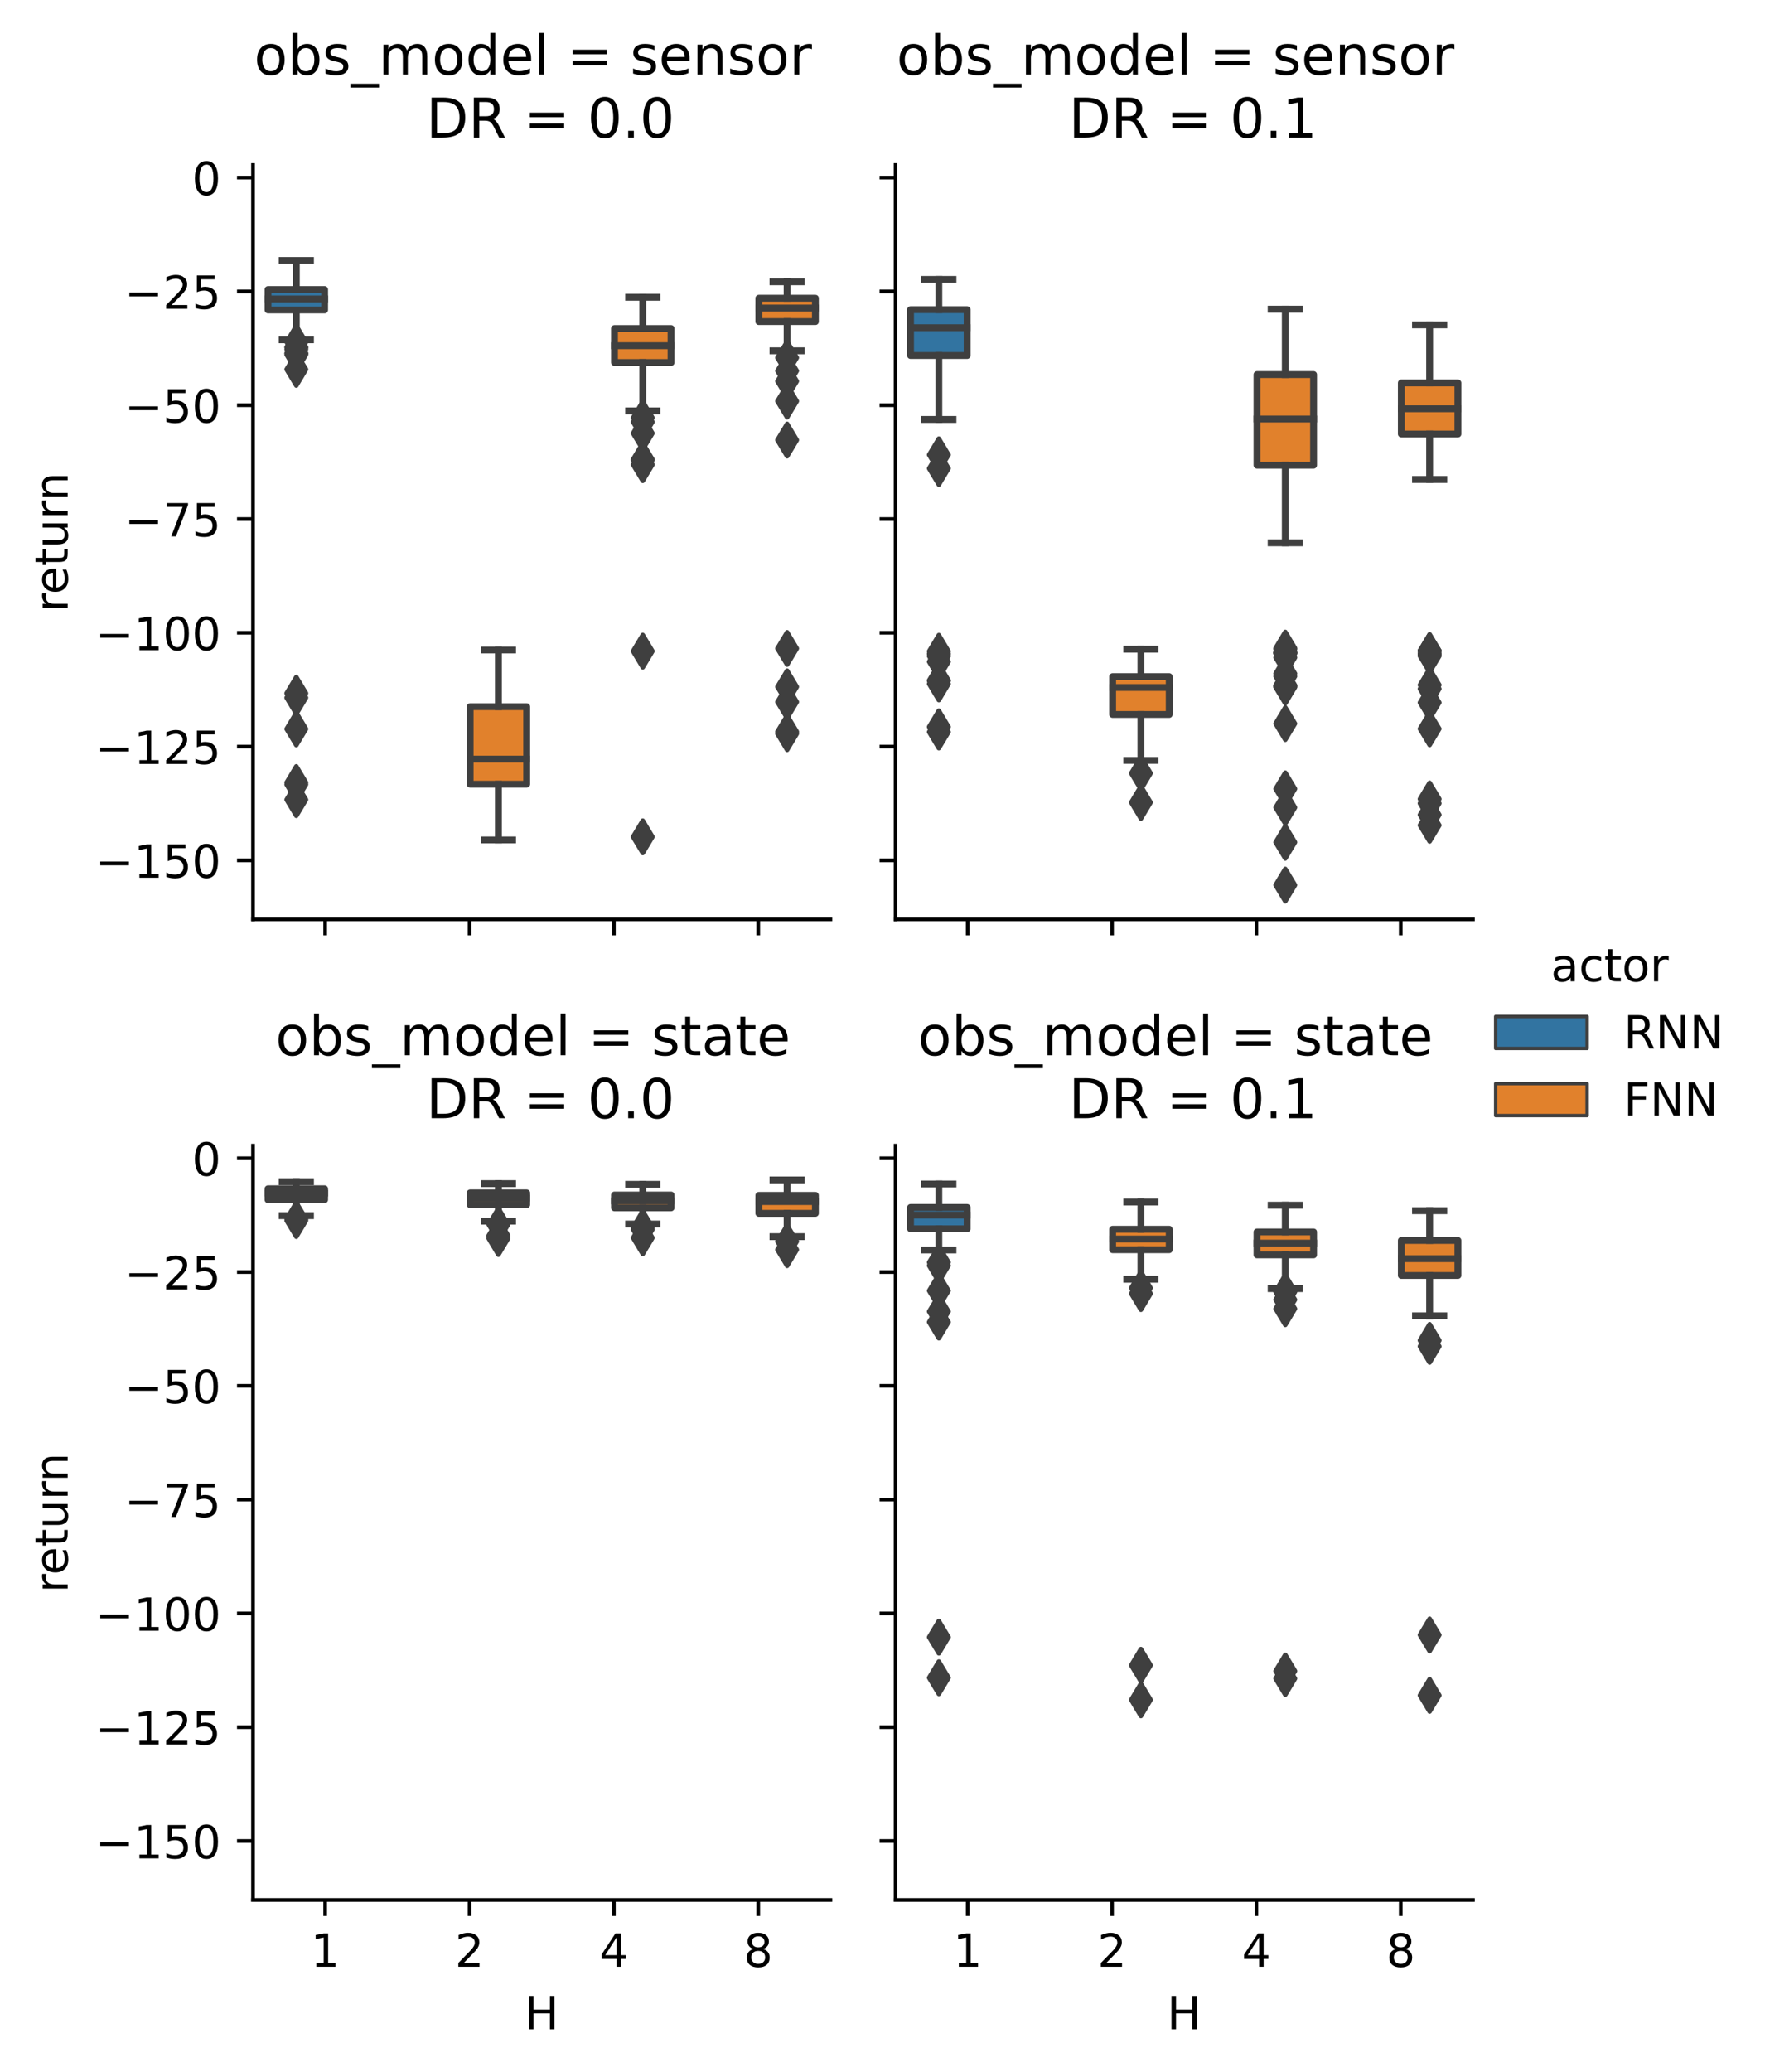 <?xml version="1.0" encoding="utf-8" standalone="no"?>
<!DOCTYPE svg PUBLIC "-//W3C//DTD SVG 1.1//EN"
  "http://www.w3.org/Graphics/SVG/1.1/DTD/svg11.dtd">
<!-- Created with matplotlib (https://matplotlib.org/) -->
<svg height="453.046pt" version="1.1" viewBox="0 0 386.083 453.046" width="386.083pt" xmlns="http://www.w3.org/2000/svg" xmlns:xlink="http://www.w3.org/1999/xlink">
 <defs>
  <style type="text/css">*{stroke-linecap:butt;stroke-linejoin:round;}</style>
 </defs>
 <g id="figure_1">
  <g id="patch_1">
   <path d="M 0 453.046 
L 386.083 453.046 
L 386.083 0 
L 0 0 
z
" style="fill:#ffffff;"/>
  </g>
  <g id="axes_1">
   <g id="patch_2">
    <path d="M 55.345 201.046 
L 181.649 201.046 
L 181.649 36.089 
L 55.345 36.089 
z
" style="fill:#ffffff;"/>
   </g>
   <g id="patch_3">
    <path clip-path="url(#pa85392c690)" d="M 58.629 67.776 
L 71.007 67.776 
L 71.007 63.317 
L 58.629 63.317 
L 58.629 67.776 
z
" style="fill:#3274a1;stroke:#3f3f3f;stroke-linejoin:miter;stroke-width:1.5;"/>
   </g>
   <g id="patch_4">
    <path clip-path="url(#pa85392c690)" d="M 102.836 171.494 
L 115.213 171.494 
L 115.213 154.537 
L 102.836 154.537 
L 102.836 171.494 
z
" style="fill:#e1812c;stroke:#3f3f3f;stroke-linejoin:miter;stroke-width:1.5;"/>
   </g>
   <g id="patch_5">
    <path clip-path="url(#pa85392c690)" d="M 134.412 79.275 
L 146.789 79.275 
L 146.789 71.84 
L 134.412 71.84 
L 134.412 79.275 
z
" style="fill:#e1812c;stroke:#3f3f3f;stroke-linejoin:miter;stroke-width:1.5;"/>
   </g>
   <g id="patch_6">
    <path clip-path="url(#pa85392c690)" d="M 165.988 70.325 
L 178.365 70.325 
L 178.365 65.215 
L 165.988 65.215 
L 165.988 70.325 
z
" style="fill:#e1812c;stroke:#3f3f3f;stroke-linejoin:miter;stroke-width:1.5;"/>
   </g>
   <g id="patch_7">
    <path clip-path="url(#pa85392c690)" d="M 71.133 38.848 
L 71.133 38.848 
L 71.133 38.848 
L 71.133 38.848 
z
" style="fill:#3274a1;stroke:#3f3f3f;stroke-linejoin:miter;stroke-width:0.75;"/>
   </g>
   <g id="patch_8">
    <path clip-path="url(#pa85392c690)" d="M 71.133 38.848 
L 71.133 38.848 
L 71.133 38.848 
L 71.133 38.848 
z
" style="fill:#e1812c;stroke:#3f3f3f;stroke-linejoin:miter;stroke-width:0.75;"/>
   </g>
   <g id="matplotlib.axis_1">
    <g id="xtick_1">
     <g id="line2d_1">
      <defs>
       <path d="M 0 0 
L 0 3.5 
" id="mded73de20a" style="stroke:#000000;stroke-width:0.8;"/>
      </defs>
      <g>
       <use style="stroke:#000000;stroke-width:0.8;" x="71.133" xlink:href="#mded73de20a" y="201.046"/>
      </g>
     </g>
    </g>
    <g id="xtick_2">
     <g id="line2d_2">
      <g>
       <use style="stroke:#000000;stroke-width:0.8;" x="102.709" xlink:href="#mded73de20a" y="201.046"/>
      </g>
     </g>
    </g>
    <g id="xtick_3">
     <g id="line2d_3">
      <g>
       <use style="stroke:#000000;stroke-width:0.8;" x="134.285" xlink:href="#mded73de20a" y="201.046"/>
      </g>
     </g>
    </g>
    <g id="xtick_4">
     <g id="line2d_4">
      <g>
       <use style="stroke:#000000;stroke-width:0.8;" x="165.861" xlink:href="#mded73de20a" y="201.046"/>
      </g>
     </g>
    </g>
   </g>
   <g id="matplotlib.axis_2">
    <g id="ytick_1">
     <g id="line2d_5">
      <defs>
       <path d="M 0 0 
L -3.5 0 
" id="m741dc84844" style="stroke:#000000;stroke-width:0.8;"/>
      </defs>
      <g>
       <use style="stroke:#000000;stroke-width:0.8;" x="55.345" xlink:href="#m741dc84844" y="188.144"/>
      </g>
     </g>
     <g id="text_1">
      <!-- −150 -->
      <g transform="translate(20.878 191.944)scale(0.1 -0.1)">
       <defs>
        <path d="M 10.594 35.5 
L 73.188 35.5 
L 73.188 27.203 
L 10.594 27.203 
z
" id="DejaVuSans-8722"/>
        <path d="M 12.406 8.297 
L 28.516 8.297 
L 28.516 63.922 
L 10.984 60.406 
L 10.984 69.391 
L 28.422 72.906 
L 38.281 72.906 
L 38.281 8.297 
L 54.391 8.297 
L 54.391 0 
L 12.406 0 
z
" id="DejaVuSans-49"/>
        <path d="M 10.797 72.906 
L 49.516 72.906 
L 49.516 64.594 
L 19.828 64.594 
L 19.828 46.734 
Q 21.969 47.469 24.109 47.828 
Q 26.266 48.188 28.422 48.188 
Q 40.625 48.188 47.75 41.5 
Q 54.891 34.812 54.891 23.391 
Q 54.891 11.625 47.562 5.094 
Q 40.234 -1.422 26.906 -1.422 
Q 22.312 -1.422 17.547 -0.641 
Q 12.797 0.141 7.719 1.703 
L 7.719 11.625 
Q 12.109 9.234 16.797 8.062 
Q 21.484 6.891 26.703 6.891 
Q 35.156 6.891 40.078 11.328 
Q 45.016 15.766 45.016 23.391 
Q 45.016 31 40.078 35.438 
Q 35.156 39.891 26.703 39.891 
Q 22.75 39.891 18.812 39.016 
Q 14.891 38.141 10.797 36.281 
z
" id="DejaVuSans-53"/>
        <path d="M 31.781 66.406 
Q 24.172 66.406 20.328 58.906 
Q 16.5 51.422 16.5 36.375 
Q 16.5 21.391 20.328 13.891 
Q 24.172 6.391 31.781 6.391 
Q 39.453 6.391 43.281 13.891 
Q 47.125 21.391 47.125 36.375 
Q 47.125 51.422 43.281 58.906 
Q 39.453 66.406 31.781 66.406 
z
M 31.781 74.219 
Q 44.047 74.219 50.516 64.516 
Q 56.984 54.828 56.984 36.375 
Q 56.984 17.969 50.516 8.266 
Q 44.047 -1.422 31.781 -1.422 
Q 19.531 -1.422 13.062 8.266 
Q 6.594 17.969 6.594 36.375 
Q 6.594 54.828 13.062 64.516 
Q 19.531 74.219 31.781 74.219 
z
" id="DejaVuSans-48"/>
       </defs>
       <use xlink:href="#DejaVuSans-8722"/>
       <use x="83.789" xlink:href="#DejaVuSans-49"/>
       <use x="147.412" xlink:href="#DejaVuSans-53"/>
       <use x="211.035" xlink:href="#DejaVuSans-48"/>
      </g>
     </g>
    </g>
    <g id="ytick_2">
     <g id="line2d_6">
      <g>
       <use style="stroke:#000000;stroke-width:0.8;" x="55.345" xlink:href="#m741dc84844" y="163.262"/>
      </g>
     </g>
     <g id="text_2">
      <!-- −125 -->
      <g transform="translate(20.878 167.061)scale(0.1 -0.1)">
       <defs>
        <path d="M 19.188 8.297 
L 53.609 8.297 
L 53.609 0 
L 7.328 0 
L 7.328 8.297 
Q 12.938 14.109 22.625 23.891 
Q 32.328 33.688 34.812 36.531 
Q 39.547 41.844 41.422 45.531 
Q 43.312 49.219 43.312 52.781 
Q 43.312 58.594 39.234 62.25 
Q 35.156 65.922 28.609 65.922 
Q 23.969 65.922 18.812 64.312 
Q 13.672 62.703 7.812 59.422 
L 7.812 69.391 
Q 13.766 71.781 18.938 73 
Q 24.125 74.219 28.422 74.219 
Q 39.75 74.219 46.484 68.547 
Q 53.219 62.891 53.219 53.422 
Q 53.219 48.922 51.531 44.891 
Q 49.859 40.875 45.406 35.406 
Q 44.188 33.984 37.641 27.219 
Q 31.109 20.453 19.188 8.297 
z
" id="DejaVuSans-50"/>
       </defs>
       <use xlink:href="#DejaVuSans-8722"/>
       <use x="83.789" xlink:href="#DejaVuSans-49"/>
       <use x="147.412" xlink:href="#DejaVuSans-50"/>
       <use x="211.035" xlink:href="#DejaVuSans-53"/>
      </g>
     </g>
    </g>
    <g id="ytick_3">
     <g id="line2d_7">
      <g>
       <use style="stroke:#000000;stroke-width:0.8;" x="55.345" xlink:href="#m741dc84844" y="138.379"/>
      </g>
     </g>
     <g id="text_3">
      <!-- −100 -->
      <g transform="translate(20.878 142.178)scale(0.1 -0.1)">
       <use xlink:href="#DejaVuSans-8722"/>
       <use x="83.789" xlink:href="#DejaVuSans-49"/>
       <use x="147.412" xlink:href="#DejaVuSans-48"/>
       <use x="211.035" xlink:href="#DejaVuSans-48"/>
      </g>
     </g>
    </g>
    <g id="ytick_4">
     <g id="line2d_8">
      <g>
       <use style="stroke:#000000;stroke-width:0.8;" x="55.345" xlink:href="#m741dc84844" y="113.496"/>
      </g>
     </g>
     <g id="text_4">
      <!-- −75 -->
      <g transform="translate(27.241 117.296)scale(0.1 -0.1)">
       <defs>
        <path d="M 8.203 72.906 
L 55.078 72.906 
L 55.078 68.703 
L 28.609 0 
L 18.312 0 
L 43.219 64.594 
L 8.203 64.594 
z
" id="DejaVuSans-55"/>
       </defs>
       <use xlink:href="#DejaVuSans-8722"/>
       <use x="83.789" xlink:href="#DejaVuSans-55"/>
       <use x="147.412" xlink:href="#DejaVuSans-53"/>
      </g>
     </g>
    </g>
    <g id="ytick_5">
     <g id="line2d_9">
      <g>
       <use style="stroke:#000000;stroke-width:0.8;" x="55.345" xlink:href="#m741dc84844" y="88.614"/>
      </g>
     </g>
     <g id="text_5">
      <!-- −50 -->
      <g transform="translate(27.241 92.413)scale(0.1 -0.1)">
       <use xlink:href="#DejaVuSans-8722"/>
       <use x="83.789" xlink:href="#DejaVuSans-53"/>
       <use x="147.412" xlink:href="#DejaVuSans-48"/>
      </g>
     </g>
    </g>
    <g id="ytick_6">
     <g id="line2d_10">
      <g>
       <use style="stroke:#000000;stroke-width:0.8;" x="55.345" xlink:href="#m741dc84844" y="63.731"/>
      </g>
     </g>
     <g id="text_6">
      <!-- −25 -->
      <g transform="translate(27.241 67.53)scale(0.1 -0.1)">
       <use xlink:href="#DejaVuSans-8722"/>
       <use x="83.789" xlink:href="#DejaVuSans-50"/>
       <use x="147.412" xlink:href="#DejaVuSans-53"/>
      </g>
     </g>
    </g>
    <g id="ytick_7">
     <g id="line2d_11">
      <g>
       <use style="stroke:#000000;stroke-width:0.8;" x="55.345" xlink:href="#m741dc84844" y="38.848"/>
      </g>
     </g>
     <g id="text_7">
      <!-- 0 -->
      <g transform="translate(41.983 42.647)scale(0.1 -0.1)">
       <use xlink:href="#DejaVuSans-48"/>
      </g>
     </g>
    </g>
    <g id="text_8">
     <!-- return -->
     <g transform="translate(14.798 133.853)rotate(-90)scale(0.1 -0.1)">
      <defs>
       <path d="M 41.109 46.297 
Q 39.594 47.172 37.812 47.578 
Q 36.031 48 33.891 48 
Q 26.266 48 22.188 43.047 
Q 18.109 38.094 18.109 28.812 
L 18.109 0 
L 9.078 0 
L 9.078 54.688 
L 18.109 54.688 
L 18.109 46.188 
Q 20.953 51.172 25.484 53.578 
Q 30.031 56 36.531 56 
Q 37.453 56 38.578 55.875 
Q 39.703 55.766 41.062 55.516 
z
" id="DejaVuSans-114"/>
       <path d="M 56.203 29.594 
L 56.203 25.203 
L 14.891 25.203 
Q 15.484 15.922 20.484 11.062 
Q 25.484 6.203 34.422 6.203 
Q 39.594 6.203 44.453 7.469 
Q 49.312 8.734 54.109 11.281 
L 54.109 2.781 
Q 49.266 0.734 44.188 -0.344 
Q 39.109 -1.422 33.891 -1.422 
Q 20.797 -1.422 13.156 6.188 
Q 5.516 13.812 5.516 26.812 
Q 5.516 40.234 12.766 48.109 
Q 20.016 56 32.328 56 
Q 43.359 56 49.781 48.891 
Q 56.203 41.797 56.203 29.594 
z
M 47.219 32.234 
Q 47.125 39.594 43.094 43.984 
Q 39.062 48.391 32.422 48.391 
Q 24.906 48.391 20.391 44.141 
Q 15.875 39.891 15.188 32.172 
z
" id="DejaVuSans-101"/>
       <path d="M 18.312 70.219 
L 18.312 54.688 
L 36.812 54.688 
L 36.812 47.703 
L 18.312 47.703 
L 18.312 18.016 
Q 18.312 11.328 20.141 9.422 
Q 21.969 7.516 27.594 7.516 
L 36.812 7.516 
L 36.812 0 
L 27.594 0 
Q 17.188 0 13.234 3.875 
Q 9.281 7.766 9.281 18.016 
L 9.281 47.703 
L 2.688 47.703 
L 2.688 54.688 
L 9.281 54.688 
L 9.281 70.219 
z
" id="DejaVuSans-116"/>
       <path d="M 8.5 21.578 
L 8.5 54.688 
L 17.484 54.688 
L 17.484 21.922 
Q 17.484 14.156 20.5 10.266 
Q 23.531 6.391 29.594 6.391 
Q 36.859 6.391 41.078 11.031 
Q 45.312 15.672 45.312 23.688 
L 45.312 54.688 
L 54.297 54.688 
L 54.297 0 
L 45.312 0 
L 45.312 8.406 
Q 42.047 3.422 37.719 1 
Q 33.406 -1.422 27.688 -1.422 
Q 18.266 -1.422 13.375 4.438 
Q 8.5 10.297 8.5 21.578 
z
M 31.109 56 
z
" id="DejaVuSans-117"/>
       <path d="M 54.891 33.016 
L 54.891 0 
L 45.906 0 
L 45.906 32.719 
Q 45.906 40.484 42.875 44.328 
Q 39.844 48.188 33.797 48.188 
Q 26.516 48.188 22.312 43.547 
Q 18.109 38.922 18.109 30.906 
L 18.109 0 
L 9.078 0 
L 9.078 54.688 
L 18.109 54.688 
L 18.109 46.188 
Q 21.344 51.125 25.703 53.562 
Q 30.078 56 35.797 56 
Q 45.219 56 50.047 50.172 
Q 54.891 44.344 54.891 33.016 
z
" id="DejaVuSans-110"/>
      </defs>
      <use xlink:href="#DejaVuSans-114"/>
      <use x="38.863" xlink:href="#DejaVuSans-101"/>
      <use x="100.387" xlink:href="#DejaVuSans-116"/>
      <use x="139.596" xlink:href="#DejaVuSans-117"/>
      <use x="202.975" xlink:href="#DejaVuSans-114"/>
      <use x="242.338" xlink:href="#DejaVuSans-110"/>
     </g>
    </g>
   </g>
   <g id="line2d_12">
    <path clip-path="url(#pa85392c690)" d="M 64.818 67.776 
L 64.818 74.308 
" style="fill:none;stroke:#3f3f3f;stroke-linecap:square;stroke-width:1.5;"/>
   </g>
   <g id="line2d_13">
    <path clip-path="url(#pa85392c690)" d="M 64.818 63.317 
L 64.818 56.961 
" style="fill:none;stroke:#3f3f3f;stroke-linecap:square;stroke-width:1.5;"/>
   </g>
   <g id="line2d_14">
    <path clip-path="url(#pa85392c690)" d="M 61.724 74.308 
L 67.913 74.308 
" style="fill:none;stroke:#3f3f3f;stroke-linecap:square;stroke-width:1.5;"/>
   </g>
   <g id="line2d_15">
    <path clip-path="url(#pa85392c690)" d="M 61.724 56.961 
L 67.913 56.961 
" style="fill:none;stroke:#3f3f3f;stroke-linecap:square;stroke-width:1.5;"/>
   </g>
   <g id="line2d_16">
    <defs>
     <path d="M -0 3.536 
L 2.121 0 
L -0 -3.536 
L -2.121 -0 
z
" id="m886b17d7d4" style="stroke:#3f3f3f;stroke-linejoin:miter;"/>
    </defs>
    <g clip-path="url(#pa85392c690)">
     <use style="fill:#3f3f3f;stroke:#3f3f3f;stroke-linejoin:miter;" x="64.818" xlink:href="#m886b17d7d4" y="171.124"/>
     <use style="fill:#3f3f3f;stroke:#3f3f3f;stroke-linejoin:miter;" x="64.818" xlink:href="#m886b17d7d4" y="77.247"/>
     <use style="fill:#3f3f3f;stroke:#3f3f3f;stroke-linejoin:miter;" x="64.818" xlink:href="#m886b17d7d4" y="76.376"/>
     <use style="fill:#3f3f3f;stroke:#3f3f3f;stroke-linejoin:miter;" x="64.818" xlink:href="#m886b17d7d4" y="151.605"/>
     <use style="fill:#3f3f3f;stroke:#3f3f3f;stroke-linejoin:miter;" x="64.818" xlink:href="#m886b17d7d4" y="152.577"/>
     <use style="fill:#3f3f3f;stroke:#3f3f3f;stroke-linejoin:miter;" x="64.818" xlink:href="#m886b17d7d4" y="77.311"/>
     <use style="fill:#3f3f3f;stroke:#3f3f3f;stroke-linejoin:miter;" x="64.818" xlink:href="#m886b17d7d4" y="77.558"/>
     <use style="fill:#3f3f3f;stroke:#3f3f3f;stroke-linejoin:miter;" x="64.818" xlink:href="#m886b17d7d4" y="74.803"/>
     <use style="fill:#3f3f3f;stroke:#3f3f3f;stroke-linejoin:miter;" x="64.818" xlink:href="#m886b17d7d4" y="171.553"/>
     <use style="fill:#3f3f3f;stroke:#3f3f3f;stroke-linejoin:miter;" x="64.818" xlink:href="#m886b17d7d4" y="75.938"/>
     <use style="fill:#3f3f3f;stroke:#3f3f3f;stroke-linejoin:miter;" x="64.818" xlink:href="#m886b17d7d4" y="80.772"/>
     <use style="fill:#3f3f3f;stroke:#3f3f3f;stroke-linejoin:miter;" x="64.818" xlink:href="#m886b17d7d4" y="75.976"/>
     <use style="fill:#3f3f3f;stroke:#3f3f3f;stroke-linejoin:miter;" x="64.818" xlink:href="#m886b17d7d4" y="174.864"/>
     <use style="fill:#3f3f3f;stroke:#3f3f3f;stroke-linejoin:miter;" x="64.818" xlink:href="#m886b17d7d4" y="159.408"/>
    </g>
   </g>
   <g id="line2d_17">
    <path clip-path="url(#pa85392c690)" d="M 109.024 171.494 
L 109.024 183.677 
" style="fill:none;stroke:#3f3f3f;stroke-linecap:square;stroke-width:1.5;"/>
   </g>
   <g id="line2d_18">
    <path clip-path="url(#pa85392c690)" d="M 109.024 154.537 
L 109.024 142.147 
" style="fill:none;stroke:#3f3f3f;stroke-linecap:square;stroke-width:1.5;"/>
   </g>
   <g id="line2d_19">
    <path clip-path="url(#pa85392c690)" d="M 105.93 183.677 
L 112.119 183.677 
" style="fill:none;stroke:#3f3f3f;stroke-linecap:square;stroke-width:1.5;"/>
   </g>
   <g id="line2d_20">
    <path clip-path="url(#pa85392c690)" d="M 105.93 142.147 
L 112.119 142.147 
" style="fill:none;stroke:#3f3f3f;stroke-linecap:square;stroke-width:1.5;"/>
   </g>
   <g id="line2d_21"/>
   <g id="line2d_22">
    <path clip-path="url(#pa85392c690)" d="M 140.6 79.275 
L 140.6 89.848 
" style="fill:none;stroke:#3f3f3f;stroke-linecap:square;stroke-width:1.5;"/>
   </g>
   <g id="line2d_23">
    <path clip-path="url(#pa85392c690)" d="M 140.6 71.84 
L 140.6 65.007 
" style="fill:none;stroke:#3f3f3f;stroke-linecap:square;stroke-width:1.5;"/>
   </g>
   <g id="line2d_24">
    <path clip-path="url(#pa85392c690)" d="M 137.506 89.848 
L 143.695 89.848 
" style="fill:none;stroke:#3f3f3f;stroke-linecap:square;stroke-width:1.5;"/>
   </g>
   <g id="line2d_25">
    <path clip-path="url(#pa85392c690)" d="M 137.506 65.007 
L 143.695 65.007 
" style="fill:none;stroke:#3f3f3f;stroke-linecap:square;stroke-width:1.5;"/>
   </g>
   <g id="line2d_26">
    <g clip-path="url(#pa85392c690)">
     <use style="fill:#3f3f3f;stroke:#3f3f3f;stroke-linejoin:miter;" x="140.6" xlink:href="#m886b17d7d4" y="100.469"/>
     <use style="fill:#3f3f3f;stroke:#3f3f3f;stroke-linejoin:miter;" x="140.6" xlink:href="#m886b17d7d4" y="100.574"/>
     <use style="fill:#3f3f3f;stroke:#3f3f3f;stroke-linejoin:miter;" x="140.6" xlink:href="#m886b17d7d4" y="142.398"/>
     <use style="fill:#3f3f3f;stroke:#3f3f3f;stroke-linejoin:miter;" x="140.6" xlink:href="#m886b17d7d4" y="101.607"/>
     <use style="fill:#3f3f3f;stroke:#3f3f3f;stroke-linejoin:miter;" x="140.6" xlink:href="#m886b17d7d4" y="94.742"/>
     <use style="fill:#3f3f3f;stroke:#3f3f3f;stroke-linejoin:miter;" x="140.6" xlink:href="#m886b17d7d4" y="92.281"/>
     <use style="fill:#3f3f3f;stroke:#3f3f3f;stroke-linejoin:miter;" x="140.6" xlink:href="#m886b17d7d4" y="91.355"/>
     <use style="fill:#3f3f3f;stroke:#3f3f3f;stroke-linejoin:miter;" x="140.6" xlink:href="#m886b17d7d4" y="182.997"/>
    </g>
   </g>
   <g id="line2d_27">
    <path clip-path="url(#pa85392c690)" d="M 172.176 70.325 
L 172.176 76.714 
" style="fill:none;stroke:#3f3f3f;stroke-linecap:square;stroke-width:1.5;"/>
   </g>
   <g id="line2d_28">
    <path clip-path="url(#pa85392c690)" d="M 172.176 65.215 
L 172.176 61.623 
" style="fill:none;stroke:#3f3f3f;stroke-linecap:square;stroke-width:1.5;"/>
   </g>
   <g id="line2d_29">
    <path clip-path="url(#pa85392c690)" d="M 169.082 76.714 
L 175.271 76.714 
" style="fill:none;stroke:#3f3f3f;stroke-linecap:square;stroke-width:1.5;"/>
   </g>
   <g id="line2d_30">
    <path clip-path="url(#pa85392c690)" d="M 169.082 61.623 
L 175.271 61.623 
" style="fill:none;stroke:#3f3f3f;stroke-linecap:square;stroke-width:1.5;"/>
   </g>
   <g id="line2d_31">
    <g clip-path="url(#pa85392c690)">
     <use style="fill:#3f3f3f;stroke:#3f3f3f;stroke-linejoin:miter;" x="172.176" xlink:href="#m886b17d7d4" y="160.444"/>
     <use style="fill:#3f3f3f;stroke:#3f3f3f;stroke-linejoin:miter;" x="172.176" xlink:href="#m886b17d7d4" y="141.809"/>
     <use style="fill:#3f3f3f;stroke:#3f3f3f;stroke-linejoin:miter;" x="172.176" xlink:href="#m886b17d7d4" y="78.23"/>
     <use style="fill:#3f3f3f;stroke:#3f3f3f;stroke-linejoin:miter;" x="172.176" xlink:href="#m886b17d7d4" y="153.503"/>
     <use style="fill:#3f3f3f;stroke:#3f3f3f;stroke-linejoin:miter;" x="172.176" xlink:href="#m886b17d7d4" y="87.728"/>
     <use style="fill:#3f3f3f;stroke:#3f3f3f;stroke-linejoin:miter;" x="172.176" xlink:href="#m886b17d7d4" y="96.229"/>
     <use style="fill:#3f3f3f;stroke:#3f3f3f;stroke-linejoin:miter;" x="172.176" xlink:href="#m886b17d7d4" y="83.362"/>
     <use style="fill:#3f3f3f;stroke:#3f3f3f;stroke-linejoin:miter;" x="172.176" xlink:href="#m886b17d7d4" y="81.097"/>
     <use style="fill:#3f3f3f;stroke:#3f3f3f;stroke-linejoin:miter;" x="172.176" xlink:href="#m886b17d7d4" y="160.013"/>
     <use style="fill:#3f3f3f;stroke:#3f3f3f;stroke-linejoin:miter;" x="172.176" xlink:href="#m886b17d7d4" y="150.2"/>
    </g>
   </g>
   <g id="line2d_32">
    <path clip-path="url(#pa85392c690)" d="M 58.629 65.375 
L 71.007 65.375 
" style="fill:none;stroke:#3f3f3f;stroke-linecap:square;stroke-width:1.5;"/>
   </g>
   <g id="line2d_33">
    <path clip-path="url(#pa85392c690)" d="M 102.836 166.008 
L 115.213 166.008 
" style="fill:none;stroke:#3f3f3f;stroke-linecap:square;stroke-width:1.5;"/>
   </g>
   <g id="line2d_34">
    <path clip-path="url(#pa85392c690)" d="M 134.412 75.599 
L 146.789 75.599 
" style="fill:none;stroke:#3f3f3f;stroke-linecap:square;stroke-width:1.5;"/>
   </g>
   <g id="line2d_35">
    <path clip-path="url(#pa85392c690)" d="M 165.988 67.363 
L 178.365 67.363 
" style="fill:none;stroke:#3f3f3f;stroke-linecap:square;stroke-width:1.5;"/>
   </g>
   <g id="patch_9">
    <path d="M 55.345 201.046 
L 55.345 36.089 
" style="fill:none;stroke:#000000;stroke-linecap:square;stroke-linejoin:miter;stroke-width:0.8;"/>
   </g>
   <g id="patch_10">
    <path d="M 55.345 201.046 
L 181.649 201.046 
" style="fill:none;stroke:#000000;stroke-linecap:square;stroke-linejoin:miter;stroke-width:0.8;"/>
   </g>
   <g id="text_9">
    <!-- obs_model = sensor  -->
    <g transform="translate(55.576 16.318)scale(0.12 -0.12)">
     <defs>
      <path d="M 30.609 48.391 
Q 23.391 48.391 19.188 42.75 
Q 14.984 37.109 14.984 27.297 
Q 14.984 17.484 19.156 11.844 
Q 23.344 6.203 30.609 6.203 
Q 37.797 6.203 41.984 11.859 
Q 46.188 17.531 46.188 27.297 
Q 46.188 37.016 41.984 42.703 
Q 37.797 48.391 30.609 48.391 
z
M 30.609 56 
Q 42.328 56 49.016 48.375 
Q 55.719 40.766 55.719 27.297 
Q 55.719 13.875 49.016 6.219 
Q 42.328 -1.422 30.609 -1.422 
Q 18.844 -1.422 12.172 6.219 
Q 5.516 13.875 5.516 27.297 
Q 5.516 40.766 12.172 48.375 
Q 18.844 56 30.609 56 
z
" id="DejaVuSans-111"/>
      <path d="M 48.688 27.297 
Q 48.688 37.203 44.609 42.844 
Q 40.531 48.484 33.406 48.484 
Q 26.266 48.484 22.188 42.844 
Q 18.109 37.203 18.109 27.297 
Q 18.109 17.391 22.188 11.75 
Q 26.266 6.109 33.406 6.109 
Q 40.531 6.109 44.609 11.75 
Q 48.688 17.391 48.688 27.297 
z
M 18.109 46.391 
Q 20.953 51.266 25.266 53.625 
Q 29.594 56 35.594 56 
Q 45.562 56 51.781 48.094 
Q 58.016 40.188 58.016 27.297 
Q 58.016 14.406 51.781 6.484 
Q 45.562 -1.422 35.594 -1.422 
Q 29.594 -1.422 25.266 0.953 
Q 20.953 3.328 18.109 8.203 
L 18.109 0 
L 9.078 0 
L 9.078 75.984 
L 18.109 75.984 
z
" id="DejaVuSans-98"/>
      <path d="M 44.281 53.078 
L 44.281 44.578 
Q 40.484 46.531 36.375 47.5 
Q 32.281 48.484 27.875 48.484 
Q 21.188 48.484 17.844 46.438 
Q 14.5 44.391 14.5 40.281 
Q 14.5 37.156 16.891 35.375 
Q 19.281 33.594 26.516 31.984 
L 29.594 31.297 
Q 39.156 29.25 43.188 25.516 
Q 47.219 21.781 47.219 15.094 
Q 47.219 7.469 41.188 3.016 
Q 35.156 -1.422 24.609 -1.422 
Q 20.219 -1.422 15.453 -0.562 
Q 10.688 0.297 5.422 2 
L 5.422 11.281 
Q 10.406 8.688 15.234 7.391 
Q 20.062 6.109 24.812 6.109 
Q 31.156 6.109 34.562 8.281 
Q 37.984 10.453 37.984 14.406 
Q 37.984 18.062 35.516 20.016 
Q 33.062 21.969 24.703 23.781 
L 21.578 24.516 
Q 13.234 26.266 9.516 29.906 
Q 5.812 33.547 5.812 39.891 
Q 5.812 47.609 11.281 51.797 
Q 16.75 56 26.812 56 
Q 31.781 56 36.172 55.266 
Q 40.578 54.547 44.281 53.078 
z
" id="DejaVuSans-115"/>
      <path d="M 50.984 -16.609 
L 50.984 -23.578 
L -0.984 -23.578 
L -0.984 -16.609 
z
" id="DejaVuSans-95"/>
      <path d="M 52 44.188 
Q 55.375 50.25 60.062 53.125 
Q 64.75 56 71.094 56 
Q 79.641 56 84.281 50.016 
Q 88.922 44.047 88.922 33.016 
L 88.922 0 
L 79.891 0 
L 79.891 32.719 
Q 79.891 40.578 77.094 44.375 
Q 74.312 48.188 68.609 48.188 
Q 61.625 48.188 57.562 43.547 
Q 53.516 38.922 53.516 30.906 
L 53.516 0 
L 44.484 0 
L 44.484 32.719 
Q 44.484 40.625 41.703 44.406 
Q 38.922 48.188 33.109 48.188 
Q 26.219 48.188 22.156 43.531 
Q 18.109 38.875 18.109 30.906 
L 18.109 0 
L 9.078 0 
L 9.078 54.688 
L 18.109 54.688 
L 18.109 46.188 
Q 21.188 51.219 25.484 53.609 
Q 29.781 56 35.688 56 
Q 41.656 56 45.828 52.969 
Q 50 49.953 52 44.188 
z
" id="DejaVuSans-109"/>
      <path d="M 45.406 46.391 
L 45.406 75.984 
L 54.391 75.984 
L 54.391 0 
L 45.406 0 
L 45.406 8.203 
Q 42.578 3.328 38.25 0.953 
Q 33.938 -1.422 27.875 -1.422 
Q 17.969 -1.422 11.734 6.484 
Q 5.516 14.406 5.516 27.297 
Q 5.516 40.188 11.734 48.094 
Q 17.969 56 27.875 56 
Q 33.938 56 38.25 53.625 
Q 42.578 51.266 45.406 46.391 
z
M 14.797 27.297 
Q 14.797 17.391 18.875 11.75 
Q 22.953 6.109 30.078 6.109 
Q 37.203 6.109 41.297 11.75 
Q 45.406 17.391 45.406 27.297 
Q 45.406 37.203 41.297 42.844 
Q 37.203 48.484 30.078 48.484 
Q 22.953 48.484 18.875 42.844 
Q 14.797 37.203 14.797 27.297 
z
" id="DejaVuSans-100"/>
      <path d="M 9.422 75.984 
L 18.406 75.984 
L 18.406 0 
L 9.422 0 
z
" id="DejaVuSans-108"/>
      <path id="DejaVuSans-32"/>
      <path d="M 10.594 45.406 
L 73.188 45.406 
L 73.188 37.203 
L 10.594 37.203 
z
M 10.594 25.484 
L 73.188 25.484 
L 73.188 17.188 
L 10.594 17.188 
z
" id="DejaVuSans-61"/>
     </defs>
     <use xlink:href="#DejaVuSans-111"/>
     <use x="61.182" xlink:href="#DejaVuSans-98"/>
     <use x="124.658" xlink:href="#DejaVuSans-115"/>
     <use x="176.758" xlink:href="#DejaVuSans-95"/>
     <use x="226.758" xlink:href="#DejaVuSans-109"/>
     <use x="324.17" xlink:href="#DejaVuSans-111"/>
     <use x="385.352" xlink:href="#DejaVuSans-100"/>
     <use x="448.828" xlink:href="#DejaVuSans-101"/>
     <use x="510.352" xlink:href="#DejaVuSans-108"/>
     <use x="538.135" xlink:href="#DejaVuSans-32"/>
     <use x="569.922" xlink:href="#DejaVuSans-61"/>
     <use x="653.711" xlink:href="#DejaVuSans-32"/>
     <use x="685.498" xlink:href="#DejaVuSans-115"/>
     <use x="737.598" xlink:href="#DejaVuSans-101"/>
     <use x="799.121" xlink:href="#DejaVuSans-110"/>
     <use x="862.5" xlink:href="#DejaVuSans-115"/>
     <use x="914.6" xlink:href="#DejaVuSans-111"/>
     <use x="975.781" xlink:href="#DejaVuSans-114"/>
     <use x="1016.895" xlink:href="#DejaVuSans-32"/>
    </g>
    <!--  DR = 0.0 -->
    <g transform="translate(89.418 30.089)scale(0.12 -0.12)">
     <defs>
      <path d="M 19.672 64.797 
L 19.672 8.109 
L 31.594 8.109 
Q 46.688 8.109 53.688 14.938 
Q 60.688 21.781 60.688 36.531 
Q 60.688 51.172 53.688 57.984 
Q 46.688 64.797 31.594 64.797 
z
M 9.812 72.906 
L 30.078 72.906 
Q 51.266 72.906 61.172 64.094 
Q 71.094 55.281 71.094 36.531 
Q 71.094 17.672 61.125 8.828 
Q 51.172 0 30.078 0 
L 9.812 0 
z
" id="DejaVuSans-68"/>
      <path d="M 44.391 34.188 
Q 47.562 33.109 50.562 29.594 
Q 53.562 26.078 56.594 19.922 
L 66.609 0 
L 56 0 
L 46.688 18.703 
Q 43.062 26.031 39.672 28.422 
Q 36.281 30.812 30.422 30.812 
L 19.672 30.812 
L 19.672 0 
L 9.812 0 
L 9.812 72.906 
L 32.078 72.906 
Q 44.578 72.906 50.734 67.672 
Q 56.891 62.453 56.891 51.906 
Q 56.891 45.016 53.688 40.469 
Q 50.484 35.938 44.391 34.188 
z
M 19.672 64.797 
L 19.672 38.922 
L 32.078 38.922 
Q 39.203 38.922 42.844 42.219 
Q 46.484 45.516 46.484 51.906 
Q 46.484 58.297 42.844 61.547 
Q 39.203 64.797 32.078 64.797 
z
" id="DejaVuSans-82"/>
      <path d="M 10.688 12.406 
L 21 12.406 
L 21 0 
L 10.688 0 
z
" id="DejaVuSans-46"/>
     </defs>
     <use xlink:href="#DejaVuSans-32"/>
     <use x="31.787" xlink:href="#DejaVuSans-68"/>
     <use x="108.789" xlink:href="#DejaVuSans-82"/>
     <use x="178.271" xlink:href="#DejaVuSans-32"/>
     <use x="210.059" xlink:href="#DejaVuSans-61"/>
     <use x="293.848" xlink:href="#DejaVuSans-32"/>
     <use x="325.635" xlink:href="#DejaVuSans-48"/>
     <use x="389.258" xlink:href="#DejaVuSans-46"/>
     <use x="421.045" xlink:href="#DejaVuSans-48"/>
    </g>
   </g>
  </g>
  <g id="axes_2">
   <g id="patch_11">
    <path d="M 195.891 201.046 
L 322.194 201.046 
L 322.194 36.089 
L 195.891 36.089 
z
" style="fill:#ffffff;"/>
   </g>
   <g id="patch_12">
    <path clip-path="url(#p8900c4500e)" d="M 199.174 77.745 
L 211.552 77.745 
L 211.552 67.714 
L 199.174 67.714 
L 199.174 77.745 
z
" style="fill:#3274a1;stroke:#3f3f3f;stroke-linejoin:miter;stroke-width:1.5;"/>
   </g>
   <g id="patch_13">
    <path clip-path="url(#p8900c4500e)" d="M 243.381 156.24 
L 255.759 156.24 
L 255.759 147.964 
L 243.381 147.964 
L 243.381 156.24 
z
" style="fill:#e1812c;stroke:#3f3f3f;stroke-linejoin:miter;stroke-width:1.5;"/>
   </g>
   <g id="patch_14">
    <path clip-path="url(#p8900c4500e)" d="M 274.957 101.732 
L 287.335 101.732 
L 287.335 81.908 
L 274.957 81.908 
L 274.957 101.732 
z
" style="fill:#e1812c;stroke:#3f3f3f;stroke-linejoin:miter;stroke-width:1.5;"/>
   </g>
   <g id="patch_15">
    <path clip-path="url(#p8900c4500e)" d="M 306.533 94.911 
L 318.911 94.911 
L 318.911 83.74 
L 306.533 83.74 
L 306.533 94.911 
z
" style="fill:#e1812c;stroke:#3f3f3f;stroke-linejoin:miter;stroke-width:1.5;"/>
   </g>
   <g id="patch_16">
    <path clip-path="url(#p8900c4500e)" d="M 211.679 38.848 
L 211.679 38.848 
L 211.679 38.848 
L 211.679 38.848 
z
" style="fill:#3274a1;stroke:#3f3f3f;stroke-linejoin:miter;stroke-width:0.75;"/>
   </g>
   <g id="patch_17">
    <path clip-path="url(#p8900c4500e)" d="M 211.679 38.848 
L 211.679 38.848 
L 211.679 38.848 
L 211.679 38.848 
z
" style="fill:#e1812c;stroke:#3f3f3f;stroke-linejoin:miter;stroke-width:0.75;"/>
   </g>
   <g id="matplotlib.axis_3">
    <g id="xtick_5">
     <g id="line2d_36">
      <g>
       <use style="stroke:#000000;stroke-width:0.8;" x="211.679" xlink:href="#mded73de20a" y="201.046"/>
      </g>
     </g>
    </g>
    <g id="xtick_6">
     <g id="line2d_37">
      <g>
       <use style="stroke:#000000;stroke-width:0.8;" x="243.254" xlink:href="#mded73de20a" y="201.046"/>
      </g>
     </g>
    </g>
    <g id="xtick_7">
     <g id="line2d_38">
      <g>
       <use style="stroke:#000000;stroke-width:0.8;" x="274.83" xlink:href="#mded73de20a" y="201.046"/>
      </g>
     </g>
    </g>
    <g id="xtick_8">
     <g id="line2d_39">
      <g>
       <use style="stroke:#000000;stroke-width:0.8;" x="306.406" xlink:href="#mded73de20a" y="201.046"/>
      </g>
     </g>
    </g>
   </g>
   <g id="matplotlib.axis_4">
    <g id="ytick_8">
     <g id="line2d_40">
      <g>
       <use style="stroke:#000000;stroke-width:0.8;" x="195.891" xlink:href="#m741dc84844" y="188.144"/>
      </g>
     </g>
    </g>
    <g id="ytick_9">
     <g id="line2d_41">
      <g>
       <use style="stroke:#000000;stroke-width:0.8;" x="195.891" xlink:href="#m741dc84844" y="163.262"/>
      </g>
     </g>
    </g>
    <g id="ytick_10">
     <g id="line2d_42">
      <g>
       <use style="stroke:#000000;stroke-width:0.8;" x="195.891" xlink:href="#m741dc84844" y="138.379"/>
      </g>
     </g>
    </g>
    <g id="ytick_11">
     <g id="line2d_43">
      <g>
       <use style="stroke:#000000;stroke-width:0.8;" x="195.891" xlink:href="#m741dc84844" y="113.496"/>
      </g>
     </g>
    </g>
    <g id="ytick_12">
     <g id="line2d_44">
      <g>
       <use style="stroke:#000000;stroke-width:0.8;" x="195.891" xlink:href="#m741dc84844" y="88.614"/>
      </g>
     </g>
    </g>
    <g id="ytick_13">
     <g id="line2d_45">
      <g>
       <use style="stroke:#000000;stroke-width:0.8;" x="195.891" xlink:href="#m741dc84844" y="63.731"/>
      </g>
     </g>
    </g>
    <g id="ytick_14">
     <g id="line2d_46">
      <g>
       <use style="stroke:#000000;stroke-width:0.8;" x="195.891" xlink:href="#m741dc84844" y="38.848"/>
      </g>
     </g>
    </g>
   </g>
   <g id="line2d_47">
    <path clip-path="url(#p8900c4500e)" d="M 205.363 77.745 
L 205.363 91.725 
" style="fill:none;stroke:#3f3f3f;stroke-linecap:square;stroke-width:1.5;"/>
   </g>
   <g id="line2d_48">
    <path clip-path="url(#p8900c4500e)" d="M 205.363 67.714 
L 205.363 61.103 
" style="fill:none;stroke:#3f3f3f;stroke-linecap:square;stroke-width:1.5;"/>
   </g>
   <g id="line2d_49">
    <path clip-path="url(#p8900c4500e)" d="M 202.269 91.725 
L 208.458 91.725 
" style="fill:none;stroke:#3f3f3f;stroke-linecap:square;stroke-width:1.5;"/>
   </g>
   <g id="line2d_50">
    <path clip-path="url(#p8900c4500e)" d="M 202.269 61.103 
L 208.458 61.103 
" style="fill:none;stroke:#3f3f3f;stroke-linecap:square;stroke-width:1.5;"/>
   </g>
   <g id="line2d_51">
    <g clip-path="url(#p8900c4500e)">
     <use style="fill:#3f3f3f;stroke:#3f3f3f;stroke-linejoin:miter;" x="205.363" xlink:href="#m886b17d7d4" y="99.462"/>
     <use style="fill:#3f3f3f;stroke:#3f3f3f;stroke-linejoin:miter;" x="205.363" xlink:href="#m886b17d7d4" y="142.987"/>
     <use style="fill:#3f3f3f;stroke:#3f3f3f;stroke-linejoin:miter;" x="205.363" xlink:href="#m886b17d7d4" y="158.948"/>
     <use style="fill:#3f3f3f;stroke:#3f3f3f;stroke-linejoin:miter;" x="205.363" xlink:href="#m886b17d7d4" y="144.712"/>
     <use style="fill:#3f3f3f;stroke:#3f3f3f;stroke-linejoin:miter;" x="205.363" xlink:href="#m886b17d7d4" y="149.559"/>
     <use style="fill:#3f3f3f;stroke:#3f3f3f;stroke-linejoin:miter;" x="205.363" xlink:href="#m886b17d7d4" y="142.423"/>
     <use style="fill:#3f3f3f;stroke:#3f3f3f;stroke-linejoin:miter;" x="205.363" xlink:href="#m886b17d7d4" y="148.867"/>
     <use style="fill:#3f3f3f;stroke:#3f3f3f;stroke-linejoin:miter;" x="205.363" xlink:href="#m886b17d7d4" y="160.07"/>
     <use style="fill:#3f3f3f;stroke:#3f3f3f;stroke-linejoin:miter;" x="205.363" xlink:href="#m886b17d7d4" y="143.485"/>
     <use style="fill:#3f3f3f;stroke:#3f3f3f;stroke-linejoin:miter;" x="205.363" xlink:href="#m886b17d7d4" y="148.796"/>
     <use style="fill:#3f3f3f;stroke:#3f3f3f;stroke-linejoin:miter;" x="205.363" xlink:href="#m886b17d7d4" y="102.436"/>
    </g>
   </g>
   <g id="line2d_52">
    <path clip-path="url(#p8900c4500e)" d="M 249.57 156.24 
L 249.57 166.29 
" style="fill:none;stroke:#3f3f3f;stroke-linecap:square;stroke-width:1.5;"/>
   </g>
   <g id="line2d_53">
    <path clip-path="url(#p8900c4500e)" d="M 249.57 147.964 
L 249.57 141.978 
" style="fill:none;stroke:#3f3f3f;stroke-linecap:square;stroke-width:1.5;"/>
   </g>
   <g id="line2d_54">
    <path clip-path="url(#p8900c4500e)" d="M 246.475 166.29 
L 252.664 166.29 
" style="fill:none;stroke:#3f3f3f;stroke-linecap:square;stroke-width:1.5;"/>
   </g>
   <g id="line2d_55">
    <path clip-path="url(#p8900c4500e)" d="M 246.475 141.978 
L 252.664 141.978 
" style="fill:none;stroke:#3f3f3f;stroke-linecap:square;stroke-width:1.5;"/>
   </g>
   <g id="line2d_56">
    <g clip-path="url(#p8900c4500e)">
     <use style="fill:#3f3f3f;stroke:#3f3f3f;stroke-linejoin:miter;" x="249.57" xlink:href="#m886b17d7d4" y="175.476"/>
     <use style="fill:#3f3f3f;stroke:#3f3f3f;stroke-linejoin:miter;" x="249.57" xlink:href="#m886b17d7d4" y="169.095"/>
    </g>
   </g>
   <g id="line2d_57">
    <path clip-path="url(#p8900c4500e)" d="M 281.146 101.732 
L 281.146 118.696 
" style="fill:none;stroke:#3f3f3f;stroke-linecap:square;stroke-width:1.5;"/>
   </g>
   <g id="line2d_58">
    <path clip-path="url(#p8900c4500e)" d="M 281.146 81.908 
L 281.146 67.608 
" style="fill:none;stroke:#3f3f3f;stroke-linecap:square;stroke-width:1.5;"/>
   </g>
   <g id="line2d_59">
    <path clip-path="url(#p8900c4500e)" d="M 278.051 118.696 
L 284.24 118.696 
" style="fill:none;stroke:#3f3f3f;stroke-linecap:square;stroke-width:1.5;"/>
   </g>
   <g id="line2d_60">
    <path clip-path="url(#p8900c4500e)" d="M 278.051 67.608 
L 284.24 67.608 
" style="fill:none;stroke:#3f3f3f;stroke-linecap:square;stroke-width:1.5;"/>
   </g>
   <g id="line2d_61">
    <g clip-path="url(#p8900c4500e)">
     <use style="fill:#3f3f3f;stroke:#3f3f3f;stroke-linejoin:miter;" x="281.146" xlink:href="#m886b17d7d4" y="142.894"/>
     <use style="fill:#3f3f3f;stroke:#3f3f3f;stroke-linejoin:miter;" x="281.146" xlink:href="#m886b17d7d4" y="176.587"/>
     <use style="fill:#3f3f3f;stroke:#3f3f3f;stroke-linejoin:miter;" x="281.146" xlink:href="#m886b17d7d4" y="149.957"/>
     <use style="fill:#3f3f3f;stroke:#3f3f3f;stroke-linejoin:miter;" x="281.146" xlink:href="#m886b17d7d4" y="147.906"/>
     <use style="fill:#3f3f3f;stroke:#3f3f3f;stroke-linejoin:miter;" x="281.146" xlink:href="#m886b17d7d4" y="142.946"/>
     <use style="fill:#3f3f3f;stroke:#3f3f3f;stroke-linejoin:miter;" x="281.146" xlink:href="#m886b17d7d4" y="142.718"/>
     <use style="fill:#3f3f3f;stroke:#3f3f3f;stroke-linejoin:miter;" x="281.146" xlink:href="#m886b17d7d4" y="193.548"/>
     <use style="fill:#3f3f3f;stroke:#3f3f3f;stroke-linejoin:miter;" x="281.146" xlink:href="#m886b17d7d4" y="150.165"/>
     <use style="fill:#3f3f3f;stroke:#3f3f3f;stroke-linejoin:miter;" x="281.146" xlink:href="#m886b17d7d4" y="141.99"/>
     <use style="fill:#3f3f3f;stroke:#3f3f3f;stroke-linejoin:miter;" x="281.146" xlink:href="#m886b17d7d4" y="158.235"/>
     <use style="fill:#3f3f3f;stroke:#3f3f3f;stroke-linejoin:miter;" x="281.146" xlink:href="#m886b17d7d4" y="149.863"/>
     <use style="fill:#3f3f3f;stroke:#3f3f3f;stroke-linejoin:miter;" x="281.146" xlink:href="#m886b17d7d4" y="184.187"/>
     <use style="fill:#3f3f3f;stroke:#3f3f3f;stroke-linejoin:miter;" x="281.146" xlink:href="#m886b17d7d4" y="147.295"/>
     <use style="fill:#3f3f3f;stroke:#3f3f3f;stroke-linejoin:miter;" x="281.146" xlink:href="#m886b17d7d4" y="143.803"/>
     <use style="fill:#3f3f3f;stroke:#3f3f3f;stroke-linejoin:miter;" x="281.146" xlink:href="#m886b17d7d4" y="172.505"/>
     <use style="fill:#3f3f3f;stroke:#3f3f3f;stroke-linejoin:miter;" x="281.146" xlink:href="#m886b17d7d4" y="150.279"/>
     <use style="fill:#3f3f3f;stroke:#3f3f3f;stroke-linejoin:miter;" x="281.146" xlink:href="#m886b17d7d4" y="141.732"/>
     <use style="fill:#3f3f3f;stroke:#3f3f3f;stroke-linejoin:miter;" x="281.146" xlink:href="#m886b17d7d4" y="142.631"/>
     <use style="fill:#3f3f3f;stroke:#3f3f3f;stroke-linejoin:miter;" x="281.146" xlink:href="#m886b17d7d4" y="142.722"/>
    </g>
   </g>
   <g id="line2d_62">
    <path clip-path="url(#p8900c4500e)" d="M 312.722 94.911 
L 312.722 104.851 
" style="fill:none;stroke:#3f3f3f;stroke-linecap:square;stroke-width:1.5;"/>
   </g>
   <g id="line2d_63">
    <path clip-path="url(#p8900c4500e)" d="M 312.722 83.74 
L 312.722 71.043 
" style="fill:none;stroke:#3f3f3f;stroke-linecap:square;stroke-width:1.5;"/>
   </g>
   <g id="line2d_64">
    <path clip-path="url(#p8900c4500e)" d="M 309.627 104.851 
L 315.816 104.851 
" style="fill:none;stroke:#3f3f3f;stroke-linecap:square;stroke-width:1.5;"/>
   </g>
   <g id="line2d_65">
    <path clip-path="url(#p8900c4500e)" d="M 309.627 71.043 
L 315.816 71.043 
" style="fill:none;stroke:#3f3f3f;stroke-linecap:square;stroke-width:1.5;"/>
   </g>
   <g id="line2d_66">
    <g clip-path="url(#p8900c4500e)">
     <use style="fill:#3f3f3f;stroke:#3f3f3f;stroke-linejoin:miter;" x="312.722" xlink:href="#m886b17d7d4" y="149.785"/>
     <use style="fill:#3f3f3f;stroke:#3f3f3f;stroke-linejoin:miter;" x="312.722" xlink:href="#m886b17d7d4" y="142.873"/>
     <use style="fill:#3f3f3f;stroke:#3f3f3f;stroke-linejoin:miter;" x="312.722" xlink:href="#m886b17d7d4" y="178.182"/>
     <use style="fill:#3f3f3f;stroke:#3f3f3f;stroke-linejoin:miter;" x="312.722" xlink:href="#m886b17d7d4" y="159.376"/>
     <use style="fill:#3f3f3f;stroke:#3f3f3f;stroke-linejoin:miter;" x="312.722" xlink:href="#m886b17d7d4" y="143.153"/>
     <use style="fill:#3f3f3f;stroke:#3f3f3f;stroke-linejoin:miter;" x="312.722" xlink:href="#m886b17d7d4" y="180.467"/>
     <use style="fill:#3f3f3f;stroke:#3f3f3f;stroke-linejoin:miter;" x="312.722" xlink:href="#m886b17d7d4" y="153.641"/>
     <use style="fill:#3f3f3f;stroke:#3f3f3f;stroke-linejoin:miter;" x="312.722" xlink:href="#m886b17d7d4" y="142.296"/>
     <use style="fill:#3f3f3f;stroke:#3f3f3f;stroke-linejoin:miter;" x="312.722" xlink:href="#m886b17d7d4" y="150.637"/>
     <use style="fill:#3f3f3f;stroke:#3f3f3f;stroke-linejoin:miter;" x="312.722" xlink:href="#m886b17d7d4" y="142.348"/>
     <use style="fill:#3f3f3f;stroke:#3f3f3f;stroke-linejoin:miter;" x="312.722" xlink:href="#m886b17d7d4" y="174.723"/>
     <use style="fill:#3f3f3f;stroke:#3f3f3f;stroke-linejoin:miter;" x="312.722" xlink:href="#m886b17d7d4" y="175.683"/>
     <use style="fill:#3f3f3f;stroke:#3f3f3f;stroke-linejoin:miter;" x="312.722" xlink:href="#m886b17d7d4" y="142.284"/>
     <use style="fill:#3f3f3f;stroke:#3f3f3f;stroke-linejoin:miter;" x="312.722" xlink:href="#m886b17d7d4" y="143.47"/>
    </g>
   </g>
   <g id="line2d_67">
    <path clip-path="url(#p8900c4500e)" d="M 199.174 71.662 
L 211.552 71.662 
" style="fill:none;stroke:#3f3f3f;stroke-linecap:square;stroke-width:1.5;"/>
   </g>
   <g id="line2d_68">
    <path clip-path="url(#p8900c4500e)" d="M 243.381 150.34 
L 255.759 150.34 
" style="fill:none;stroke:#3f3f3f;stroke-linecap:square;stroke-width:1.5;"/>
   </g>
   <g id="line2d_69">
    <path clip-path="url(#p8900c4500e)" d="M 274.957 91.63 
L 287.335 91.63 
" style="fill:none;stroke:#3f3f3f;stroke-linecap:square;stroke-width:1.5;"/>
   </g>
   <g id="line2d_70">
    <path clip-path="url(#p8900c4500e)" d="M 306.533 89.392 
L 318.911 89.392 
" style="fill:none;stroke:#3f3f3f;stroke-linecap:square;stroke-width:1.5;"/>
   </g>
   <g id="patch_18">
    <path d="M 195.891 201.046 
L 195.891 36.089 
" style="fill:none;stroke:#000000;stroke-linecap:square;stroke-linejoin:miter;stroke-width:0.8;"/>
   </g>
   <g id="patch_19">
    <path d="M 195.891 201.046 
L 322.194 201.046 
" style="fill:none;stroke:#000000;stroke-linecap:square;stroke-linejoin:miter;stroke-width:0.8;"/>
   </g>
   <g id="text_10">
    <!-- obs_model = sensor  -->
    <g transform="translate(196.121 16.318)scale(0.12 -0.12)">
     <use xlink:href="#DejaVuSans-111"/>
     <use x="61.182" xlink:href="#DejaVuSans-98"/>
     <use x="124.658" xlink:href="#DejaVuSans-115"/>
     <use x="176.758" xlink:href="#DejaVuSans-95"/>
     <use x="226.758" xlink:href="#DejaVuSans-109"/>
     <use x="324.17" xlink:href="#DejaVuSans-111"/>
     <use x="385.352" xlink:href="#DejaVuSans-100"/>
     <use x="448.828" xlink:href="#DejaVuSans-101"/>
     <use x="510.352" xlink:href="#DejaVuSans-108"/>
     <use x="538.135" xlink:href="#DejaVuSans-32"/>
     <use x="569.922" xlink:href="#DejaVuSans-61"/>
     <use x="653.711" xlink:href="#DejaVuSans-32"/>
     <use x="685.498" xlink:href="#DejaVuSans-115"/>
     <use x="737.598" xlink:href="#DejaVuSans-101"/>
     <use x="799.121" xlink:href="#DejaVuSans-110"/>
     <use x="862.5" xlink:href="#DejaVuSans-115"/>
     <use x="914.6" xlink:href="#DejaVuSans-111"/>
     <use x="975.781" xlink:href="#DejaVuSans-114"/>
     <use x="1016.895" xlink:href="#DejaVuSans-32"/>
    </g>
    <!--  DR = 0.1 -->
    <g transform="translate(229.963 30.089)scale(0.12 -0.12)">
     <use xlink:href="#DejaVuSans-32"/>
     <use x="31.787" xlink:href="#DejaVuSans-68"/>
     <use x="108.789" xlink:href="#DejaVuSans-82"/>
     <use x="178.271" xlink:href="#DejaVuSans-32"/>
     <use x="210.059" xlink:href="#DejaVuSans-61"/>
     <use x="293.848" xlink:href="#DejaVuSans-32"/>
     <use x="325.635" xlink:href="#DejaVuSans-48"/>
     <use x="389.258" xlink:href="#DejaVuSans-46"/>
     <use x="421.045" xlink:href="#DejaVuSans-49"/>
    </g>
   </g>
  </g>
  <g id="axes_3">
   <g id="patch_20">
    <path d="M 55.345 415.489 
L 181.649 415.489 
L 181.649 250.533 
L 55.345 250.533 
z
" style="fill:#ffffff;"/>
   </g>
   <g id="patch_21">
    <path clip-path="url(#p91e94e2cfd)" d="M 58.629 262.361 
L 71.007 262.361 
L 71.007 259.962 
L 58.629 259.962 
L 58.629 262.361 
z
" style="fill:#3274a1;stroke:#3f3f3f;stroke-linejoin:miter;stroke-width:1.5;"/>
   </g>
   <g id="patch_22">
    <path clip-path="url(#p91e94e2cfd)" d="M 102.836 263.451 
L 115.213 263.451 
L 115.213 260.86 
L 102.836 260.86 
L 102.836 263.451 
z
" style="fill:#e1812c;stroke:#3f3f3f;stroke-linejoin:miter;stroke-width:1.5;"/>
   </g>
   <g id="patch_23">
    <path clip-path="url(#p91e94e2cfd)" d="M 134.412 264.132 
L 146.789 264.132 
L 146.789 261.325 
L 134.412 261.325 
L 134.412 264.132 
z
" style="fill:#e1812c;stroke:#3f3f3f;stroke-linejoin:miter;stroke-width:1.5;"/>
   </g>
   <g id="patch_24">
    <path clip-path="url(#p91e94e2cfd)" d="M 165.988 265.34 
L 178.365 265.34 
L 178.365 261.406 
L 165.988 261.406 
L 165.988 265.34 
z
" style="fill:#e1812c;stroke:#3f3f3f;stroke-linejoin:miter;stroke-width:1.5;"/>
   </g>
   <g id="patch_25">
    <path clip-path="url(#p91e94e2cfd)" d="M 71.133 253.292 
L 71.133 253.292 
L 71.133 253.292 
L 71.133 253.292 
z
" style="fill:#3274a1;stroke:#3f3f3f;stroke-linejoin:miter;stroke-width:0.75;"/>
   </g>
   <g id="patch_26">
    <path clip-path="url(#p91e94e2cfd)" d="M 71.133 253.292 
L 71.133 253.292 
L 71.133 253.292 
L 71.133 253.292 
z
" style="fill:#e1812c;stroke:#3f3f3f;stroke-linejoin:miter;stroke-width:0.75;"/>
   </g>
   <g id="matplotlib.axis_5">
    <g id="xtick_9">
     <g id="line2d_71">
      <g>
       <use style="stroke:#000000;stroke-width:0.8;" x="71.133" xlink:href="#mded73de20a" y="415.489"/>
      </g>
     </g>
     <g id="text_11">
      <!-- 1 -->
      <g transform="translate(67.952 430.088)scale(0.1 -0.1)">
       <use xlink:href="#DejaVuSans-49"/>
      </g>
     </g>
    </g>
    <g id="xtick_10">
     <g id="line2d_72">
      <g>
       <use style="stroke:#000000;stroke-width:0.8;" x="102.709" xlink:href="#mded73de20a" y="415.489"/>
      </g>
     </g>
     <g id="text_12">
      <!-- 2 -->
      <g transform="translate(99.528 430.088)scale(0.1 -0.1)">
       <use xlink:href="#DejaVuSans-50"/>
      </g>
     </g>
    </g>
    <g id="xtick_11">
     <g id="line2d_73">
      <g>
       <use style="stroke:#000000;stroke-width:0.8;" x="134.285" xlink:href="#mded73de20a" y="415.489"/>
      </g>
     </g>
     <g id="text_13">
      <!-- 4 -->
      <g transform="translate(131.104 430.088)scale(0.1 -0.1)">
       <defs>
        <path d="M 37.797 64.312 
L 12.891 25.391 
L 37.797 25.391 
z
M 35.203 72.906 
L 47.609 72.906 
L 47.609 25.391 
L 58.016 25.391 
L 58.016 17.188 
L 47.609 17.188 
L 47.609 0 
L 37.797 0 
L 37.797 17.188 
L 4.891 17.188 
L 4.891 26.703 
z
" id="DejaVuSans-52"/>
       </defs>
       <use xlink:href="#DejaVuSans-52"/>
      </g>
     </g>
    </g>
    <g id="xtick_12">
     <g id="line2d_74">
      <g>
       <use style="stroke:#000000;stroke-width:0.8;" x="165.861" xlink:href="#mded73de20a" y="415.489"/>
      </g>
     </g>
     <g id="text_14">
      <!-- 8 -->
      <g transform="translate(162.68 430.088)scale(0.1 -0.1)">
       <defs>
        <path d="M 31.781 34.625 
Q 24.75 34.625 20.719 30.859 
Q 16.703 27.094 16.703 20.516 
Q 16.703 13.922 20.719 10.156 
Q 24.75 6.391 31.781 6.391 
Q 38.812 6.391 42.859 10.172 
Q 46.922 13.969 46.922 20.516 
Q 46.922 27.094 42.891 30.859 
Q 38.875 34.625 31.781 34.625 
z
M 21.922 38.812 
Q 15.578 40.375 12.031 44.719 
Q 8.5 49.078 8.5 55.328 
Q 8.5 64.062 14.719 69.141 
Q 20.953 74.219 31.781 74.219 
Q 42.672 74.219 48.875 69.141 
Q 55.078 64.062 55.078 55.328 
Q 55.078 49.078 51.531 44.719 
Q 48 40.375 41.703 38.812 
Q 48.828 37.156 52.797 32.312 
Q 56.781 27.484 56.781 20.516 
Q 56.781 9.906 50.312 4.234 
Q 43.844 -1.422 31.781 -1.422 
Q 19.734 -1.422 13.25 4.234 
Q 6.781 9.906 6.781 20.516 
Q 6.781 27.484 10.781 32.312 
Q 14.797 37.156 21.922 38.812 
z
M 18.312 54.391 
Q 18.312 48.734 21.844 45.562 
Q 25.391 42.391 31.781 42.391 
Q 38.141 42.391 41.719 45.562 
Q 45.312 48.734 45.312 54.391 
Q 45.312 60.062 41.719 63.234 
Q 38.141 66.406 31.781 66.406 
Q 25.391 66.406 21.844 63.234 
Q 18.312 60.062 18.312 54.391 
z
" id="DejaVuSans-56"/>
       </defs>
       <use xlink:href="#DejaVuSans-56"/>
      </g>
     </g>
    </g>
    <g id="text_15">
     <!-- H -->
     <g transform="translate(114.737 443.766)scale(0.1 -0.1)">
      <defs>
       <path d="M 9.812 72.906 
L 19.672 72.906 
L 19.672 43.016 
L 55.516 43.016 
L 55.516 72.906 
L 65.375 72.906 
L 65.375 0 
L 55.516 0 
L 55.516 34.719 
L 19.672 34.719 
L 19.672 0 
L 9.812 0 
z
" id="DejaVuSans-72"/>
      </defs>
      <use xlink:href="#DejaVuSans-72"/>
     </g>
    </g>
   </g>
   <g id="matplotlib.axis_6">
    <g id="ytick_15">
     <g id="line2d_75">
      <g>
       <use style="stroke:#000000;stroke-width:0.8;" x="55.345" xlink:href="#m741dc84844" y="402.588"/>
      </g>
     </g>
     <g id="text_16">
      <!-- −150 -->
      <g transform="translate(20.878 406.387)scale(0.1 -0.1)">
       <use xlink:href="#DejaVuSans-8722"/>
       <use x="83.789" xlink:href="#DejaVuSans-49"/>
       <use x="147.412" xlink:href="#DejaVuSans-53"/>
       <use x="211.035" xlink:href="#DejaVuSans-48"/>
      </g>
     </g>
    </g>
    <g id="ytick_16">
     <g id="line2d_76">
      <g>
       <use style="stroke:#000000;stroke-width:0.8;" x="55.345" xlink:href="#m741dc84844" y="377.705"/>
      </g>
     </g>
     <g id="text_17">
      <!-- −125 -->
      <g transform="translate(20.878 381.504)scale(0.1 -0.1)">
       <use xlink:href="#DejaVuSans-8722"/>
       <use x="83.789" xlink:href="#DejaVuSans-49"/>
       <use x="147.412" xlink:href="#DejaVuSans-50"/>
       <use x="211.035" xlink:href="#DejaVuSans-53"/>
      </g>
     </g>
    </g>
    <g id="ytick_17">
     <g id="line2d_77">
      <g>
       <use style="stroke:#000000;stroke-width:0.8;" x="55.345" xlink:href="#m741dc84844" y="352.822"/>
      </g>
     </g>
     <g id="text_18">
      <!-- −100 -->
      <g transform="translate(20.878 356.622)scale(0.1 -0.1)">
       <use xlink:href="#DejaVuSans-8722"/>
       <use x="83.789" xlink:href="#DejaVuSans-49"/>
       <use x="147.412" xlink:href="#DejaVuSans-48"/>
       <use x="211.035" xlink:href="#DejaVuSans-48"/>
      </g>
     </g>
    </g>
    <g id="ytick_18">
     <g id="line2d_78">
      <g>
       <use style="stroke:#000000;stroke-width:0.8;" x="55.345" xlink:href="#m741dc84844" y="327.94"/>
      </g>
     </g>
     <g id="text_19">
      <!-- −75 -->
      <g transform="translate(27.241 331.739)scale(0.1 -0.1)">
       <use xlink:href="#DejaVuSans-8722"/>
       <use x="83.789" xlink:href="#DejaVuSans-55"/>
       <use x="147.412" xlink:href="#DejaVuSans-53"/>
      </g>
     </g>
    </g>
    <g id="ytick_19">
     <g id="line2d_79">
      <g>
       <use style="stroke:#000000;stroke-width:0.8;" x="55.345" xlink:href="#m741dc84844" y="303.057"/>
      </g>
     </g>
     <g id="text_20">
      <!-- −50 -->
      <g transform="translate(27.241 306.856)scale(0.1 -0.1)">
       <use xlink:href="#DejaVuSans-8722"/>
       <use x="83.789" xlink:href="#DejaVuSans-53"/>
       <use x="147.412" xlink:href="#DejaVuSans-48"/>
      </g>
     </g>
    </g>
    <g id="ytick_20">
     <g id="line2d_80">
      <g>
       <use style="stroke:#000000;stroke-width:0.8;" x="55.345" xlink:href="#m741dc84844" y="278.174"/>
      </g>
     </g>
     <g id="text_21">
      <!-- −25 -->
      <g transform="translate(27.241 281.974)scale(0.1 -0.1)">
       <use xlink:href="#DejaVuSans-8722"/>
       <use x="83.789" xlink:href="#DejaVuSans-50"/>
       <use x="147.412" xlink:href="#DejaVuSans-53"/>
      </g>
     </g>
    </g>
    <g id="ytick_21">
     <g id="line2d_81">
      <g>
       <use style="stroke:#000000;stroke-width:0.8;" x="55.345" xlink:href="#m741dc84844" y="253.292"/>
      </g>
     </g>
     <g id="text_22">
      <!-- 0 -->
      <g transform="translate(41.983 257.091)scale(0.1 -0.1)">
       <use xlink:href="#DejaVuSans-48"/>
      </g>
     </g>
    </g>
    <g id="text_23">
     <!-- return -->
     <g transform="translate(14.798 348.296)rotate(-90)scale(0.1 -0.1)">
      <use xlink:href="#DejaVuSans-114"/>
      <use x="38.863" xlink:href="#DejaVuSans-101"/>
      <use x="100.387" xlink:href="#DejaVuSans-116"/>
      <use x="139.596" xlink:href="#DejaVuSans-117"/>
      <use x="202.975" xlink:href="#DejaVuSans-114"/>
      <use x="242.338" xlink:href="#DejaVuSans-110"/>
     </g>
    </g>
   </g>
   <g id="line2d_82">
    <path clip-path="url(#p91e94e2cfd)" d="M 64.818 262.361 
L 64.818 265.841 
" style="fill:none;stroke:#3f3f3f;stroke-linecap:square;stroke-width:1.5;"/>
   </g>
   <g id="line2d_83">
    <path clip-path="url(#p91e94e2cfd)" d="M 64.818 259.962 
L 64.818 258.427 
" style="fill:none;stroke:#3f3f3f;stroke-linecap:square;stroke-width:1.5;"/>
   </g>
   <g id="line2d_84">
    <path clip-path="url(#p91e94e2cfd)" d="M 61.724 265.841 
L 67.913 265.841 
" style="fill:none;stroke:#3f3f3f;stroke-linecap:square;stroke-width:1.5;"/>
   </g>
   <g id="line2d_85">
    <path clip-path="url(#p91e94e2cfd)" d="M 61.724 258.427 
L 67.913 258.427 
" style="fill:none;stroke:#3f3f3f;stroke-linecap:square;stroke-width:1.5;"/>
   </g>
   <g id="line2d_86">
    <g clip-path="url(#p91e94e2cfd)">
     <use style="fill:#3f3f3f;stroke:#3f3f3f;stroke-linejoin:miter;" x="64.818" xlink:href="#m886b17d7d4" y="266.541"/>
     <use style="fill:#3f3f3f;stroke:#3f3f3f;stroke-linejoin:miter;" x="64.818" xlink:href="#m886b17d7d4" y="266.912"/>
    </g>
   </g>
   <g id="line2d_87">
    <path clip-path="url(#p91e94e2cfd)" d="M 109.024 263.451 
L 109.024 267.051 
" style="fill:none;stroke:#3f3f3f;stroke-linecap:square;stroke-width:1.5;"/>
   </g>
   <g id="line2d_88">
    <path clip-path="url(#p91e94e2cfd)" d="M 109.024 260.86 
L 109.024 258.837 
" style="fill:none;stroke:#3f3f3f;stroke-linecap:square;stroke-width:1.5;"/>
   </g>
   <g id="line2d_89">
    <path clip-path="url(#p91e94e2cfd)" d="M 105.93 267.051 
L 112.119 267.051 
" style="fill:none;stroke:#3f3f3f;stroke-linecap:square;stroke-width:1.5;"/>
   </g>
   <g id="line2d_90">
    <path clip-path="url(#p91e94e2cfd)" d="M 105.93 258.837 
L 112.119 258.837 
" style="fill:none;stroke:#3f3f3f;stroke-linecap:square;stroke-width:1.5;"/>
   </g>
   <g id="line2d_91">
    <g clip-path="url(#p91e94e2cfd)">
     <use style="fill:#3f3f3f;stroke:#3f3f3f;stroke-linejoin:miter;" x="109.024" xlink:href="#m886b17d7d4" y="270.181"/>
     <use style="fill:#3f3f3f;stroke:#3f3f3f;stroke-linejoin:miter;" x="109.024" xlink:href="#m886b17d7d4" y="270.427"/>
     <use style="fill:#3f3f3f;stroke:#3f3f3f;stroke-linejoin:miter;" x="109.024" xlink:href="#m886b17d7d4" y="267.788"/>
     <use style="fill:#3f3f3f;stroke:#3f3f3f;stroke-linejoin:miter;" x="109.024" xlink:href="#m886b17d7d4" y="270.836"/>
    </g>
   </g>
   <g id="line2d_92">
    <path clip-path="url(#p91e94e2cfd)" d="M 140.6 264.132 
L 140.6 267.671 
" style="fill:none;stroke:#3f3f3f;stroke-linecap:square;stroke-width:1.5;"/>
   </g>
   <g id="line2d_93">
    <path clip-path="url(#p91e94e2cfd)" d="M 140.6 261.325 
L 140.6 258.99 
" style="fill:none;stroke:#3f3f3f;stroke-linecap:square;stroke-width:1.5;"/>
   </g>
   <g id="line2d_94">
    <path clip-path="url(#p91e94e2cfd)" d="M 137.506 267.671 
L 143.695 267.671 
" style="fill:none;stroke:#3f3f3f;stroke-linecap:square;stroke-width:1.5;"/>
   </g>
   <g id="line2d_95">
    <path clip-path="url(#p91e94e2cfd)" d="M 137.506 258.99 
L 143.695 258.99 
" style="fill:none;stroke:#3f3f3f;stroke-linecap:square;stroke-width:1.5;"/>
   </g>
   <g id="line2d_96">
    <g clip-path="url(#p91e94e2cfd)">
     <use style="fill:#3f3f3f;stroke:#3f3f3f;stroke-linejoin:miter;" x="140.6" xlink:href="#m886b17d7d4" y="268.862"/>
     <use style="fill:#3f3f3f;stroke:#3f3f3f;stroke-linejoin:miter;" x="140.6" xlink:href="#m886b17d7d4" y="268.38"/>
     <use style="fill:#3f3f3f;stroke:#3f3f3f;stroke-linejoin:miter;" x="140.6" xlink:href="#m886b17d7d4" y="270.687"/>
    </g>
   </g>
   <g id="line2d_97">
    <path clip-path="url(#p91e94e2cfd)" d="M 172.176 265.34 
L 172.176 270.432 
" style="fill:none;stroke:#3f3f3f;stroke-linecap:square;stroke-width:1.5;"/>
   </g>
   <g id="line2d_98">
    <path clip-path="url(#p91e94e2cfd)" d="M 172.176 261.406 
L 172.176 258.031 
" style="fill:none;stroke:#3f3f3f;stroke-linecap:square;stroke-width:1.5;"/>
   </g>
   <g id="line2d_99">
    <path clip-path="url(#p91e94e2cfd)" d="M 169.082 270.432 
L 175.271 270.432 
" style="fill:none;stroke:#3f3f3f;stroke-linecap:square;stroke-width:1.5;"/>
   </g>
   <g id="line2d_100">
    <path clip-path="url(#p91e94e2cfd)" d="M 169.082 258.031 
L 175.271 258.031 
" style="fill:none;stroke:#3f3f3f;stroke-linecap:square;stroke-width:1.5;"/>
   </g>
   <g id="line2d_101">
    <g clip-path="url(#p91e94e2cfd)">
     <use style="fill:#3f3f3f;stroke:#3f3f3f;stroke-linejoin:miter;" x="172.176" xlink:href="#m886b17d7d4" y="273.284"/>
     <use style="fill:#3f3f3f;stroke:#3f3f3f;stroke-linejoin:miter;" x="172.176" xlink:href="#m886b17d7d4" y="271.483"/>
    </g>
   </g>
   <g id="line2d_102">
    <path clip-path="url(#p91e94e2cfd)" d="M 58.629 260.922 
L 71.007 260.922 
" style="fill:none;stroke:#3f3f3f;stroke-linecap:square;stroke-width:1.5;"/>
   </g>
   <g id="line2d_103">
    <path clip-path="url(#p91e94e2cfd)" d="M 102.836 261.999 
L 115.213 261.999 
" style="fill:none;stroke:#3f3f3f;stroke-linecap:square;stroke-width:1.5;"/>
   </g>
   <g id="line2d_104">
    <path clip-path="url(#p91e94e2cfd)" d="M 134.412 262.613 
L 146.789 262.613 
" style="fill:none;stroke:#3f3f3f;stroke-linecap:square;stroke-width:1.5;"/>
   </g>
   <g id="line2d_105">
    <path clip-path="url(#p91e94e2cfd)" d="M 165.988 262.76 
L 178.365 262.76 
" style="fill:none;stroke:#3f3f3f;stroke-linecap:square;stroke-width:1.5;"/>
   </g>
   <g id="patch_27">
    <path d="M 55.345 415.489 
L 55.345 250.533 
" style="fill:none;stroke:#000000;stroke-linecap:square;stroke-linejoin:miter;stroke-width:0.8;"/>
   </g>
   <g id="patch_28">
    <path d="M 55.345 415.489 
L 181.649 415.489 
" style="fill:none;stroke:#000000;stroke-linecap:square;stroke-linejoin:miter;stroke-width:0.8;"/>
   </g>
   <g id="text_24">
    <!-- obs_model = state  -->
    <g transform="translate(60.261 230.762)scale(0.12 -0.12)">
     <defs>
      <path d="M 34.281 27.484 
Q 23.391 27.484 19.188 25 
Q 14.984 22.516 14.984 16.5 
Q 14.984 11.719 18.141 8.906 
Q 21.297 6.109 26.703 6.109 
Q 34.188 6.109 38.703 11.406 
Q 43.219 16.703 43.219 25.484 
L 43.219 27.484 
z
M 52.203 31.203 
L 52.203 0 
L 43.219 0 
L 43.219 8.297 
Q 40.141 3.328 35.547 0.953 
Q 30.953 -1.422 24.312 -1.422 
Q 15.922 -1.422 10.953 3.297 
Q 6 8.016 6 15.922 
Q 6 25.141 12.172 29.828 
Q 18.359 34.516 30.609 34.516 
L 43.219 34.516 
L 43.219 35.406 
Q 43.219 41.609 39.141 45 
Q 35.062 48.391 27.688 48.391 
Q 23 48.391 18.547 47.266 
Q 14.109 46.141 10.016 43.891 
L 10.016 52.203 
Q 14.938 54.109 19.578 55.047 
Q 24.219 56 28.609 56 
Q 40.484 56 46.344 49.844 
Q 52.203 43.703 52.203 31.203 
z
" id="DejaVuSans-97"/>
     </defs>
     <use xlink:href="#DejaVuSans-111"/>
     <use x="61.182" xlink:href="#DejaVuSans-98"/>
     <use x="124.658" xlink:href="#DejaVuSans-115"/>
     <use x="176.758" xlink:href="#DejaVuSans-95"/>
     <use x="226.758" xlink:href="#DejaVuSans-109"/>
     <use x="324.17" xlink:href="#DejaVuSans-111"/>
     <use x="385.352" xlink:href="#DejaVuSans-100"/>
     <use x="448.828" xlink:href="#DejaVuSans-101"/>
     <use x="510.352" xlink:href="#DejaVuSans-108"/>
     <use x="538.135" xlink:href="#DejaVuSans-32"/>
     <use x="569.922" xlink:href="#DejaVuSans-61"/>
     <use x="653.711" xlink:href="#DejaVuSans-32"/>
     <use x="685.498" xlink:href="#DejaVuSans-115"/>
     <use x="737.598" xlink:href="#DejaVuSans-116"/>
     <use x="776.807" xlink:href="#DejaVuSans-97"/>
     <use x="838.086" xlink:href="#DejaVuSans-116"/>
     <use x="877.295" xlink:href="#DejaVuSans-101"/>
     <use x="938.818" xlink:href="#DejaVuSans-32"/>
    </g>
    <!--  DR = 0.0 -->
    <g transform="translate(89.418 244.533)scale(0.12 -0.12)">
     <use xlink:href="#DejaVuSans-32"/>
     <use x="31.787" xlink:href="#DejaVuSans-68"/>
     <use x="108.789" xlink:href="#DejaVuSans-82"/>
     <use x="178.271" xlink:href="#DejaVuSans-32"/>
     <use x="210.059" xlink:href="#DejaVuSans-61"/>
     <use x="293.848" xlink:href="#DejaVuSans-32"/>
     <use x="325.635" xlink:href="#DejaVuSans-48"/>
     <use x="389.258" xlink:href="#DejaVuSans-46"/>
     <use x="421.045" xlink:href="#DejaVuSans-48"/>
    </g>
   </g>
  </g>
  <g id="axes_4">
   <g id="patch_29">
    <path d="M 195.891 415.489 
L 322.194 415.489 
L 322.194 250.533 
L 195.891 250.533 
z
" style="fill:#ffffff;"/>
   </g>
   <g id="patch_30">
    <path clip-path="url(#pa17bc7d2d5)" d="M 199.174 268.719 
L 211.552 268.719 
L 211.552 264.043 
L 199.174 264.043 
L 199.174 268.719 
z
" style="fill:#3274a1;stroke:#3f3f3f;stroke-linejoin:miter;stroke-width:1.5;"/>
   </g>
   <g id="patch_31">
    <path clip-path="url(#pa17bc7d2d5)" d="M 243.381 273.295 
L 255.759 273.295 
L 255.759 268.817 
L 243.381 268.817 
L 243.381 273.295 
z
" style="fill:#e1812c;stroke:#3f3f3f;stroke-linejoin:miter;stroke-width:1.5;"/>
   </g>
   <g id="patch_32">
    <path clip-path="url(#pa17bc7d2d5)" d="M 274.957 274.423 
L 287.335 274.423 
L 287.335 269.41 
L 274.957 269.41 
L 274.957 274.423 
z
" style="fill:#e1812c;stroke:#3f3f3f;stroke-linejoin:miter;stroke-width:1.5;"/>
   </g>
   <g id="patch_33">
    <path clip-path="url(#pa17bc7d2d5)" d="M 306.533 278.922 
L 318.911 278.922 
L 318.911 271.268 
L 306.533 271.268 
L 306.533 278.922 
z
" style="fill:#e1812c;stroke:#3f3f3f;stroke-linejoin:miter;stroke-width:1.5;"/>
   </g>
   <g id="patch_34">
    <path clip-path="url(#pa17bc7d2d5)" d="M 211.679 253.292 
L 211.679 253.292 
L 211.679 253.292 
L 211.679 253.292 
z
" style="fill:#3274a1;stroke:#3f3f3f;stroke-linejoin:miter;stroke-width:0.75;"/>
   </g>
   <g id="patch_35">
    <path clip-path="url(#pa17bc7d2d5)" d="M 211.679 253.292 
L 211.679 253.292 
L 211.679 253.292 
L 211.679 253.292 
z
" style="fill:#e1812c;stroke:#3f3f3f;stroke-linejoin:miter;stroke-width:0.75;"/>
   </g>
   <g id="matplotlib.axis_7">
    <g id="xtick_13">
     <g id="line2d_106">
      <g>
       <use style="stroke:#000000;stroke-width:0.8;" x="211.679" xlink:href="#mded73de20a" y="415.489"/>
      </g>
     </g>
     <g id="text_25">
      <!-- 1 -->
      <g transform="translate(208.497 430.088)scale(0.1 -0.1)">
       <use xlink:href="#DejaVuSans-49"/>
      </g>
     </g>
    </g>
    <g id="xtick_14">
     <g id="line2d_107">
      <g>
       <use style="stroke:#000000;stroke-width:0.8;" x="243.254" xlink:href="#mded73de20a" y="415.489"/>
      </g>
     </g>
     <g id="text_26">
      <!-- 2 -->
      <g transform="translate(240.073 430.088)scale(0.1 -0.1)">
       <use xlink:href="#DejaVuSans-50"/>
      </g>
     </g>
    </g>
    <g id="xtick_15">
     <g id="line2d_108">
      <g>
       <use style="stroke:#000000;stroke-width:0.8;" x="274.83" xlink:href="#mded73de20a" y="415.489"/>
      </g>
     </g>
     <g id="text_27">
      <!-- 4 -->
      <g transform="translate(271.649 430.088)scale(0.1 -0.1)">
       <use xlink:href="#DejaVuSans-52"/>
      </g>
     </g>
    </g>
    <g id="xtick_16">
     <g id="line2d_109">
      <g>
       <use style="stroke:#000000;stroke-width:0.8;" x="306.406" xlink:href="#mded73de20a" y="415.489"/>
      </g>
     </g>
     <g id="text_28">
      <!-- 8 -->
      <g transform="translate(303.225 430.088)scale(0.1 -0.1)">
       <use xlink:href="#DejaVuSans-56"/>
      </g>
     </g>
    </g>
    <g id="text_29">
     <!-- H -->
     <g transform="translate(255.282 443.766)scale(0.1 -0.1)">
      <use xlink:href="#DejaVuSans-72"/>
     </g>
    </g>
   </g>
   <g id="matplotlib.axis_8">
    <g id="ytick_22">
     <g id="line2d_110">
      <g>
       <use style="stroke:#000000;stroke-width:0.8;" x="195.891" xlink:href="#m741dc84844" y="402.588"/>
      </g>
     </g>
    </g>
    <g id="ytick_23">
     <g id="line2d_111">
      <g>
       <use style="stroke:#000000;stroke-width:0.8;" x="195.891" xlink:href="#m741dc84844" y="377.705"/>
      </g>
     </g>
    </g>
    <g id="ytick_24">
     <g id="line2d_112">
      <g>
       <use style="stroke:#000000;stroke-width:0.8;" x="195.891" xlink:href="#m741dc84844" y="352.822"/>
      </g>
     </g>
    </g>
    <g id="ytick_25">
     <g id="line2d_113">
      <g>
       <use style="stroke:#000000;stroke-width:0.8;" x="195.891" xlink:href="#m741dc84844" y="327.94"/>
      </g>
     </g>
    </g>
    <g id="ytick_26">
     <g id="line2d_114">
      <g>
       <use style="stroke:#000000;stroke-width:0.8;" x="195.891" xlink:href="#m741dc84844" y="303.057"/>
      </g>
     </g>
    </g>
    <g id="ytick_27">
     <g id="line2d_115">
      <g>
       <use style="stroke:#000000;stroke-width:0.8;" x="195.891" xlink:href="#m741dc84844" y="278.174"/>
      </g>
     </g>
    </g>
    <g id="ytick_28">
     <g id="line2d_116">
      <g>
       <use style="stroke:#000000;stroke-width:0.8;" x="195.891" xlink:href="#m741dc84844" y="253.292"/>
      </g>
     </g>
    </g>
   </g>
   <g id="line2d_117">
    <path clip-path="url(#pa17bc7d2d5)" d="M 205.363 268.719 
L 205.363 273.351 
" style="fill:none;stroke:#3f3f3f;stroke-linecap:square;stroke-width:1.5;"/>
   </g>
   <g id="line2d_118">
    <path clip-path="url(#pa17bc7d2d5)" d="M 205.363 264.043 
L 205.363 258.923 
" style="fill:none;stroke:#3f3f3f;stroke-linecap:square;stroke-width:1.5;"/>
   </g>
   <g id="line2d_119">
    <path clip-path="url(#pa17bc7d2d5)" d="M 202.269 273.351 
L 208.458 273.351 
" style="fill:none;stroke:#3f3f3f;stroke-linecap:square;stroke-width:1.5;"/>
   </g>
   <g id="line2d_120">
    <path clip-path="url(#pa17bc7d2d5)" d="M 202.269 258.923 
L 208.458 258.923 
" style="fill:none;stroke:#3f3f3f;stroke-linecap:square;stroke-width:1.5;"/>
   </g>
   <g id="line2d_121">
    <g clip-path="url(#pa17bc7d2d5)">
     <use style="fill:#3f3f3f;stroke:#3f3f3f;stroke-linejoin:miter;" x="205.363" xlink:href="#m886b17d7d4" y="276.055"/>
     <use style="fill:#3f3f3f;stroke:#3f3f3f;stroke-linejoin:miter;" x="205.363" xlink:href="#m886b17d7d4" y="282.252"/>
     <use style="fill:#3f3f3f;stroke:#3f3f3f;stroke-linejoin:miter;" x="205.363" xlink:href="#m886b17d7d4" y="286.808"/>
     <use style="fill:#3f3f3f;stroke:#3f3f3f;stroke-linejoin:miter;" x="205.363" xlink:href="#m886b17d7d4" y="366.893"/>
     <use style="fill:#3f3f3f;stroke:#3f3f3f;stroke-linejoin:miter;" x="205.363" xlink:href="#m886b17d7d4" y="358.013"/>
     <use style="fill:#3f3f3f;stroke:#3f3f3f;stroke-linejoin:miter;" x="205.363" xlink:href="#m886b17d7d4" y="276.766"/>
     <use style="fill:#3f3f3f;stroke:#3f3f3f;stroke-linejoin:miter;" x="205.363" xlink:href="#m886b17d7d4" y="289.111"/>
    </g>
   </g>
   <g id="line2d_122">
    <path clip-path="url(#pa17bc7d2d5)" d="M 249.57 273.295 
L 249.57 279.748 
" style="fill:none;stroke:#3f3f3f;stroke-linecap:square;stroke-width:1.5;"/>
   </g>
   <g id="line2d_123">
    <path clip-path="url(#pa17bc7d2d5)" d="M 249.57 268.817 
L 249.57 262.861 
" style="fill:none;stroke:#3f3f3f;stroke-linecap:square;stroke-width:1.5;"/>
   </g>
   <g id="line2d_124">
    <path clip-path="url(#pa17bc7d2d5)" d="M 246.475 279.748 
L 252.664 279.748 
" style="fill:none;stroke:#3f3f3f;stroke-linecap:square;stroke-width:1.5;"/>
   </g>
   <g id="line2d_125">
    <path clip-path="url(#pa17bc7d2d5)" d="M 246.475 262.861 
L 252.664 262.861 
" style="fill:none;stroke:#3f3f3f;stroke-linecap:square;stroke-width:1.5;"/>
   </g>
   <g id="line2d_126">
    <g clip-path="url(#pa17bc7d2d5)">
     <use style="fill:#3f3f3f;stroke:#3f3f3f;stroke-linejoin:miter;" x="249.57" xlink:href="#m886b17d7d4" y="281.652"/>
     <use style="fill:#3f3f3f;stroke:#3f3f3f;stroke-linejoin:miter;" x="249.57" xlink:href="#m886b17d7d4" y="282.884"/>
     <use style="fill:#3f3f3f;stroke:#3f3f3f;stroke-linejoin:miter;" x="249.57" xlink:href="#m886b17d7d4" y="371.721"/>
     <use style="fill:#3f3f3f;stroke:#3f3f3f;stroke-linejoin:miter;" x="249.57" xlink:href="#m886b17d7d4" y="364.162"/>
    </g>
   </g>
   <g id="line2d_127">
    <path clip-path="url(#pa17bc7d2d5)" d="M 281.146 274.423 
L 281.146 281.805 
" style="fill:none;stroke:#3f3f3f;stroke-linecap:square;stroke-width:1.5;"/>
   </g>
   <g id="line2d_128">
    <path clip-path="url(#pa17bc7d2d5)" d="M 281.146 269.41 
L 281.146 263.556 
" style="fill:none;stroke:#3f3f3f;stroke-linecap:square;stroke-width:1.5;"/>
   </g>
   <g id="line2d_129">
    <path clip-path="url(#pa17bc7d2d5)" d="M 278.051 281.805 
L 284.24 281.805 
" style="fill:none;stroke:#3f3f3f;stroke-linecap:square;stroke-width:1.5;"/>
   </g>
   <g id="line2d_130">
    <path clip-path="url(#pa17bc7d2d5)" d="M 278.051 263.556 
L 284.24 263.556 
" style="fill:none;stroke:#3f3f3f;stroke-linecap:square;stroke-width:1.5;"/>
   </g>
   <g id="line2d_131">
    <g clip-path="url(#pa17bc7d2d5)">
     <use style="fill:#3f3f3f;stroke:#3f3f3f;stroke-linejoin:miter;" x="281.146" xlink:href="#m886b17d7d4" y="365.419"/>
     <use style="fill:#3f3f3f;stroke:#3f3f3f;stroke-linejoin:miter;" x="281.146" xlink:href="#m886b17d7d4" y="367.071"/>
     <use style="fill:#3f3f3f;stroke:#3f3f3f;stroke-linejoin:miter;" x="281.146" xlink:href="#m886b17d7d4" y="282.37"/>
     <use style="fill:#3f3f3f;stroke:#3f3f3f;stroke-linejoin:miter;" x="281.146" xlink:href="#m886b17d7d4" y="282.505"/>
     <use style="fill:#3f3f3f;stroke:#3f3f3f;stroke-linejoin:miter;" x="281.146" xlink:href="#m886b17d7d4" y="284.218"/>
     <use style="fill:#3f3f3f;stroke:#3f3f3f;stroke-linejoin:miter;" x="281.146" xlink:href="#m886b17d7d4" y="286.195"/>
    </g>
   </g>
   <g id="line2d_132">
    <path clip-path="url(#pa17bc7d2d5)" d="M 312.722 278.922 
L 312.722 287.75 
" style="fill:none;stroke:#3f3f3f;stroke-linecap:square;stroke-width:1.5;"/>
   </g>
   <g id="line2d_133">
    <path clip-path="url(#pa17bc7d2d5)" d="M 312.722 271.268 
L 312.722 264.763 
" style="fill:none;stroke:#3f3f3f;stroke-linecap:square;stroke-width:1.5;"/>
   </g>
   <g id="line2d_134">
    <path clip-path="url(#pa17bc7d2d5)" d="M 309.627 287.75 
L 315.816 287.75 
" style="fill:none;stroke:#3f3f3f;stroke-linecap:square;stroke-width:1.5;"/>
   </g>
   <g id="line2d_135">
    <path clip-path="url(#pa17bc7d2d5)" d="M 309.627 264.763 
L 315.816 264.763 
" style="fill:none;stroke:#3f3f3f;stroke-linecap:square;stroke-width:1.5;"/>
   </g>
   <g id="line2d_136">
    <g clip-path="url(#pa17bc7d2d5)">
     <use style="fill:#3f3f3f;stroke:#3f3f3f;stroke-linejoin:miter;" x="312.722" xlink:href="#m886b17d7d4" y="370.744"/>
     <use style="fill:#3f3f3f;stroke:#3f3f3f;stroke-linejoin:miter;" x="312.722" xlink:href="#m886b17d7d4" y="293.122"/>
     <use style="fill:#3f3f3f;stroke:#3f3f3f;stroke-linejoin:miter;" x="312.722" xlink:href="#m886b17d7d4" y="357.534"/>
     <use style="fill:#3f3f3f;stroke:#3f3f3f;stroke-linejoin:miter;" x="312.722" xlink:href="#m886b17d7d4" y="294.425"/>
    </g>
   </g>
   <g id="line2d_137">
    <path clip-path="url(#pa17bc7d2d5)" d="M 199.174 265.704 
L 211.552 265.704 
" style="fill:none;stroke:#3f3f3f;stroke-linecap:square;stroke-width:1.5;"/>
   </g>
   <g id="line2d_138">
    <path clip-path="url(#pa17bc7d2d5)" d="M 243.381 270.953 
L 255.759 270.953 
" style="fill:none;stroke:#3f3f3f;stroke-linecap:square;stroke-width:1.5;"/>
   </g>
   <g id="line2d_139">
    <path clip-path="url(#pa17bc7d2d5)" d="M 274.957 271.85 
L 287.335 271.85 
" style="fill:none;stroke:#3f3f3f;stroke-linecap:square;stroke-width:1.5;"/>
   </g>
   <g id="line2d_140">
    <path clip-path="url(#pa17bc7d2d5)" d="M 306.533 275.258 
L 318.911 275.258 
" style="fill:none;stroke:#3f3f3f;stroke-linecap:square;stroke-width:1.5;"/>
   </g>
   <g id="patch_36">
    <path d="M 195.891 415.489 
L 195.891 250.533 
" style="fill:none;stroke:#000000;stroke-linecap:square;stroke-linejoin:miter;stroke-width:0.8;"/>
   </g>
   <g id="patch_37">
    <path d="M 195.891 415.489 
L 322.194 415.489 
" style="fill:none;stroke:#000000;stroke-linecap:square;stroke-linejoin:miter;stroke-width:0.8;"/>
   </g>
   <g id="text_30">
    <!-- obs_model = state  -->
    <g transform="translate(200.806 230.762)scale(0.12 -0.12)">
     <use xlink:href="#DejaVuSans-111"/>
     <use x="61.182" xlink:href="#DejaVuSans-98"/>
     <use x="124.658" xlink:href="#DejaVuSans-115"/>
     <use x="176.758" xlink:href="#DejaVuSans-95"/>
     <use x="226.758" xlink:href="#DejaVuSans-109"/>
     <use x="324.17" xlink:href="#DejaVuSans-111"/>
     <use x="385.352" xlink:href="#DejaVuSans-100"/>
     <use x="448.828" xlink:href="#DejaVuSans-101"/>
     <use x="510.352" xlink:href="#DejaVuSans-108"/>
     <use x="538.135" xlink:href="#DejaVuSans-32"/>
     <use x="569.922" xlink:href="#DejaVuSans-61"/>
     <use x="653.711" xlink:href="#DejaVuSans-32"/>
     <use x="685.498" xlink:href="#DejaVuSans-115"/>
     <use x="737.598" xlink:href="#DejaVuSans-116"/>
     <use x="776.807" xlink:href="#DejaVuSans-97"/>
     <use x="838.086" xlink:href="#DejaVuSans-116"/>
     <use x="877.295" xlink:href="#DejaVuSans-101"/>
     <use x="938.818" xlink:href="#DejaVuSans-32"/>
    </g>
    <!--  DR = 0.1 -->
    <g transform="translate(229.963 244.533)scale(0.12 -0.12)">
     <use xlink:href="#DejaVuSans-32"/>
     <use x="31.787" xlink:href="#DejaVuSans-68"/>
     <use x="108.789" xlink:href="#DejaVuSans-82"/>
     <use x="178.271" xlink:href="#DejaVuSans-32"/>
     <use x="210.059" xlink:href="#DejaVuSans-61"/>
     <use x="293.848" xlink:href="#DejaVuSans-32"/>
     <use x="325.635" xlink:href="#DejaVuSans-48"/>
     <use x="389.258" xlink:href="#DejaVuSans-46"/>
     <use x="421.045" xlink:href="#DejaVuSans-49"/>
    </g>
   </g>
  </g>
  <g id="legend_1">
   <g id="text_31">
    <!-- actor -->
    <g transform="translate(339.239 214.604)scale(0.1 -0.1)">
     <defs>
      <path d="M 48.781 52.594 
L 48.781 44.188 
Q 44.969 46.297 41.141 47.344 
Q 37.312 48.391 33.406 48.391 
Q 24.656 48.391 19.812 42.844 
Q 14.984 37.312 14.984 27.297 
Q 14.984 17.281 19.812 11.734 
Q 24.656 6.203 33.406 6.203 
Q 37.312 6.203 41.141 7.25 
Q 44.969 8.297 48.781 10.406 
L 48.781 2.094 
Q 45.016 0.344 40.984 -0.531 
Q 36.969 -1.422 32.422 -1.422 
Q 20.062 -1.422 12.781 6.344 
Q 5.516 14.109 5.516 27.297 
Q 5.516 40.672 12.859 48.328 
Q 20.219 56 33.016 56 
Q 37.156 56 41.109 55.141 
Q 45.062 54.297 48.781 52.594 
z
" id="DejaVuSans-99"/>
     </defs>
     <use xlink:href="#DejaVuSans-97"/>
     <use x="61.279" xlink:href="#DejaVuSans-99"/>
     <use x="116.26" xlink:href="#DejaVuSans-116"/>
     <use x="155.469" xlink:href="#DejaVuSans-111"/>
     <use x="216.65" xlink:href="#DejaVuSans-114"/>
    </g>
   </g>
   <g id="patch_38">
    <path d="M 327.172 229.282 
L 347.172 229.282 
L 347.172 222.282 
L 327.172 222.282 
z
" style="fill:#3274a1;stroke:#3f3f3f;stroke-linejoin:miter;stroke-width:0.75;"/>
   </g>
   <g id="text_32">
    <!-- RNN -->
    <g transform="translate(355.172 229.282)scale(0.1 -0.1)">
     <defs>
      <path d="M 9.812 72.906 
L 23.094 72.906 
L 55.422 11.922 
L 55.422 72.906 
L 64.984 72.906 
L 64.984 0 
L 51.703 0 
L 19.391 60.984 
L 19.391 0 
L 9.812 0 
z
" id="DejaVuSans-78"/>
     </defs>
     <use xlink:href="#DejaVuSans-82"/>
     <use x="69.482" xlink:href="#DejaVuSans-78"/>
     <use x="144.287" xlink:href="#DejaVuSans-78"/>
    </g>
   </g>
   <g id="patch_39">
    <path d="M 327.172 243.96 
L 347.172 243.96 
L 347.172 236.96 
L 327.172 236.96 
z
" style="fill:#e1812c;stroke:#3f3f3f;stroke-linejoin:miter;stroke-width:0.75;"/>
   </g>
   <g id="text_33">
    <!-- FNN -->
    <g transform="translate(355.172 243.96)scale(0.1 -0.1)">
     <defs>
      <path d="M 9.812 72.906 
L 51.703 72.906 
L 51.703 64.594 
L 19.672 64.594 
L 19.672 43.109 
L 48.578 43.109 
L 48.578 34.812 
L 19.672 34.812 
L 19.672 0 
L 9.812 0 
z
" id="DejaVuSans-70"/>
     </defs>
     <use xlink:href="#DejaVuSans-70"/>
     <use x="57.52" xlink:href="#DejaVuSans-78"/>
     <use x="132.324" xlink:href="#DejaVuSans-78"/>
    </g>
   </g>
  </g>
 </g>
 <defs>
  <clipPath id="pa85392c690">
   <rect height="164.957" width="126.304" x="55.345" y="36.089"/>
  </clipPath>
  <clipPath id="p8900c4500e">
   <rect height="164.957" width="126.304" x="195.891" y="36.089"/>
  </clipPath>
  <clipPath id="p91e94e2cfd">
   <rect height="164.957" width="126.304" x="55.345" y="250.533"/>
  </clipPath>
  <clipPath id="pa17bc7d2d5">
   <rect height="164.957" width="126.304" x="195.891" y="250.533"/>
  </clipPath>
 </defs>
</svg>
